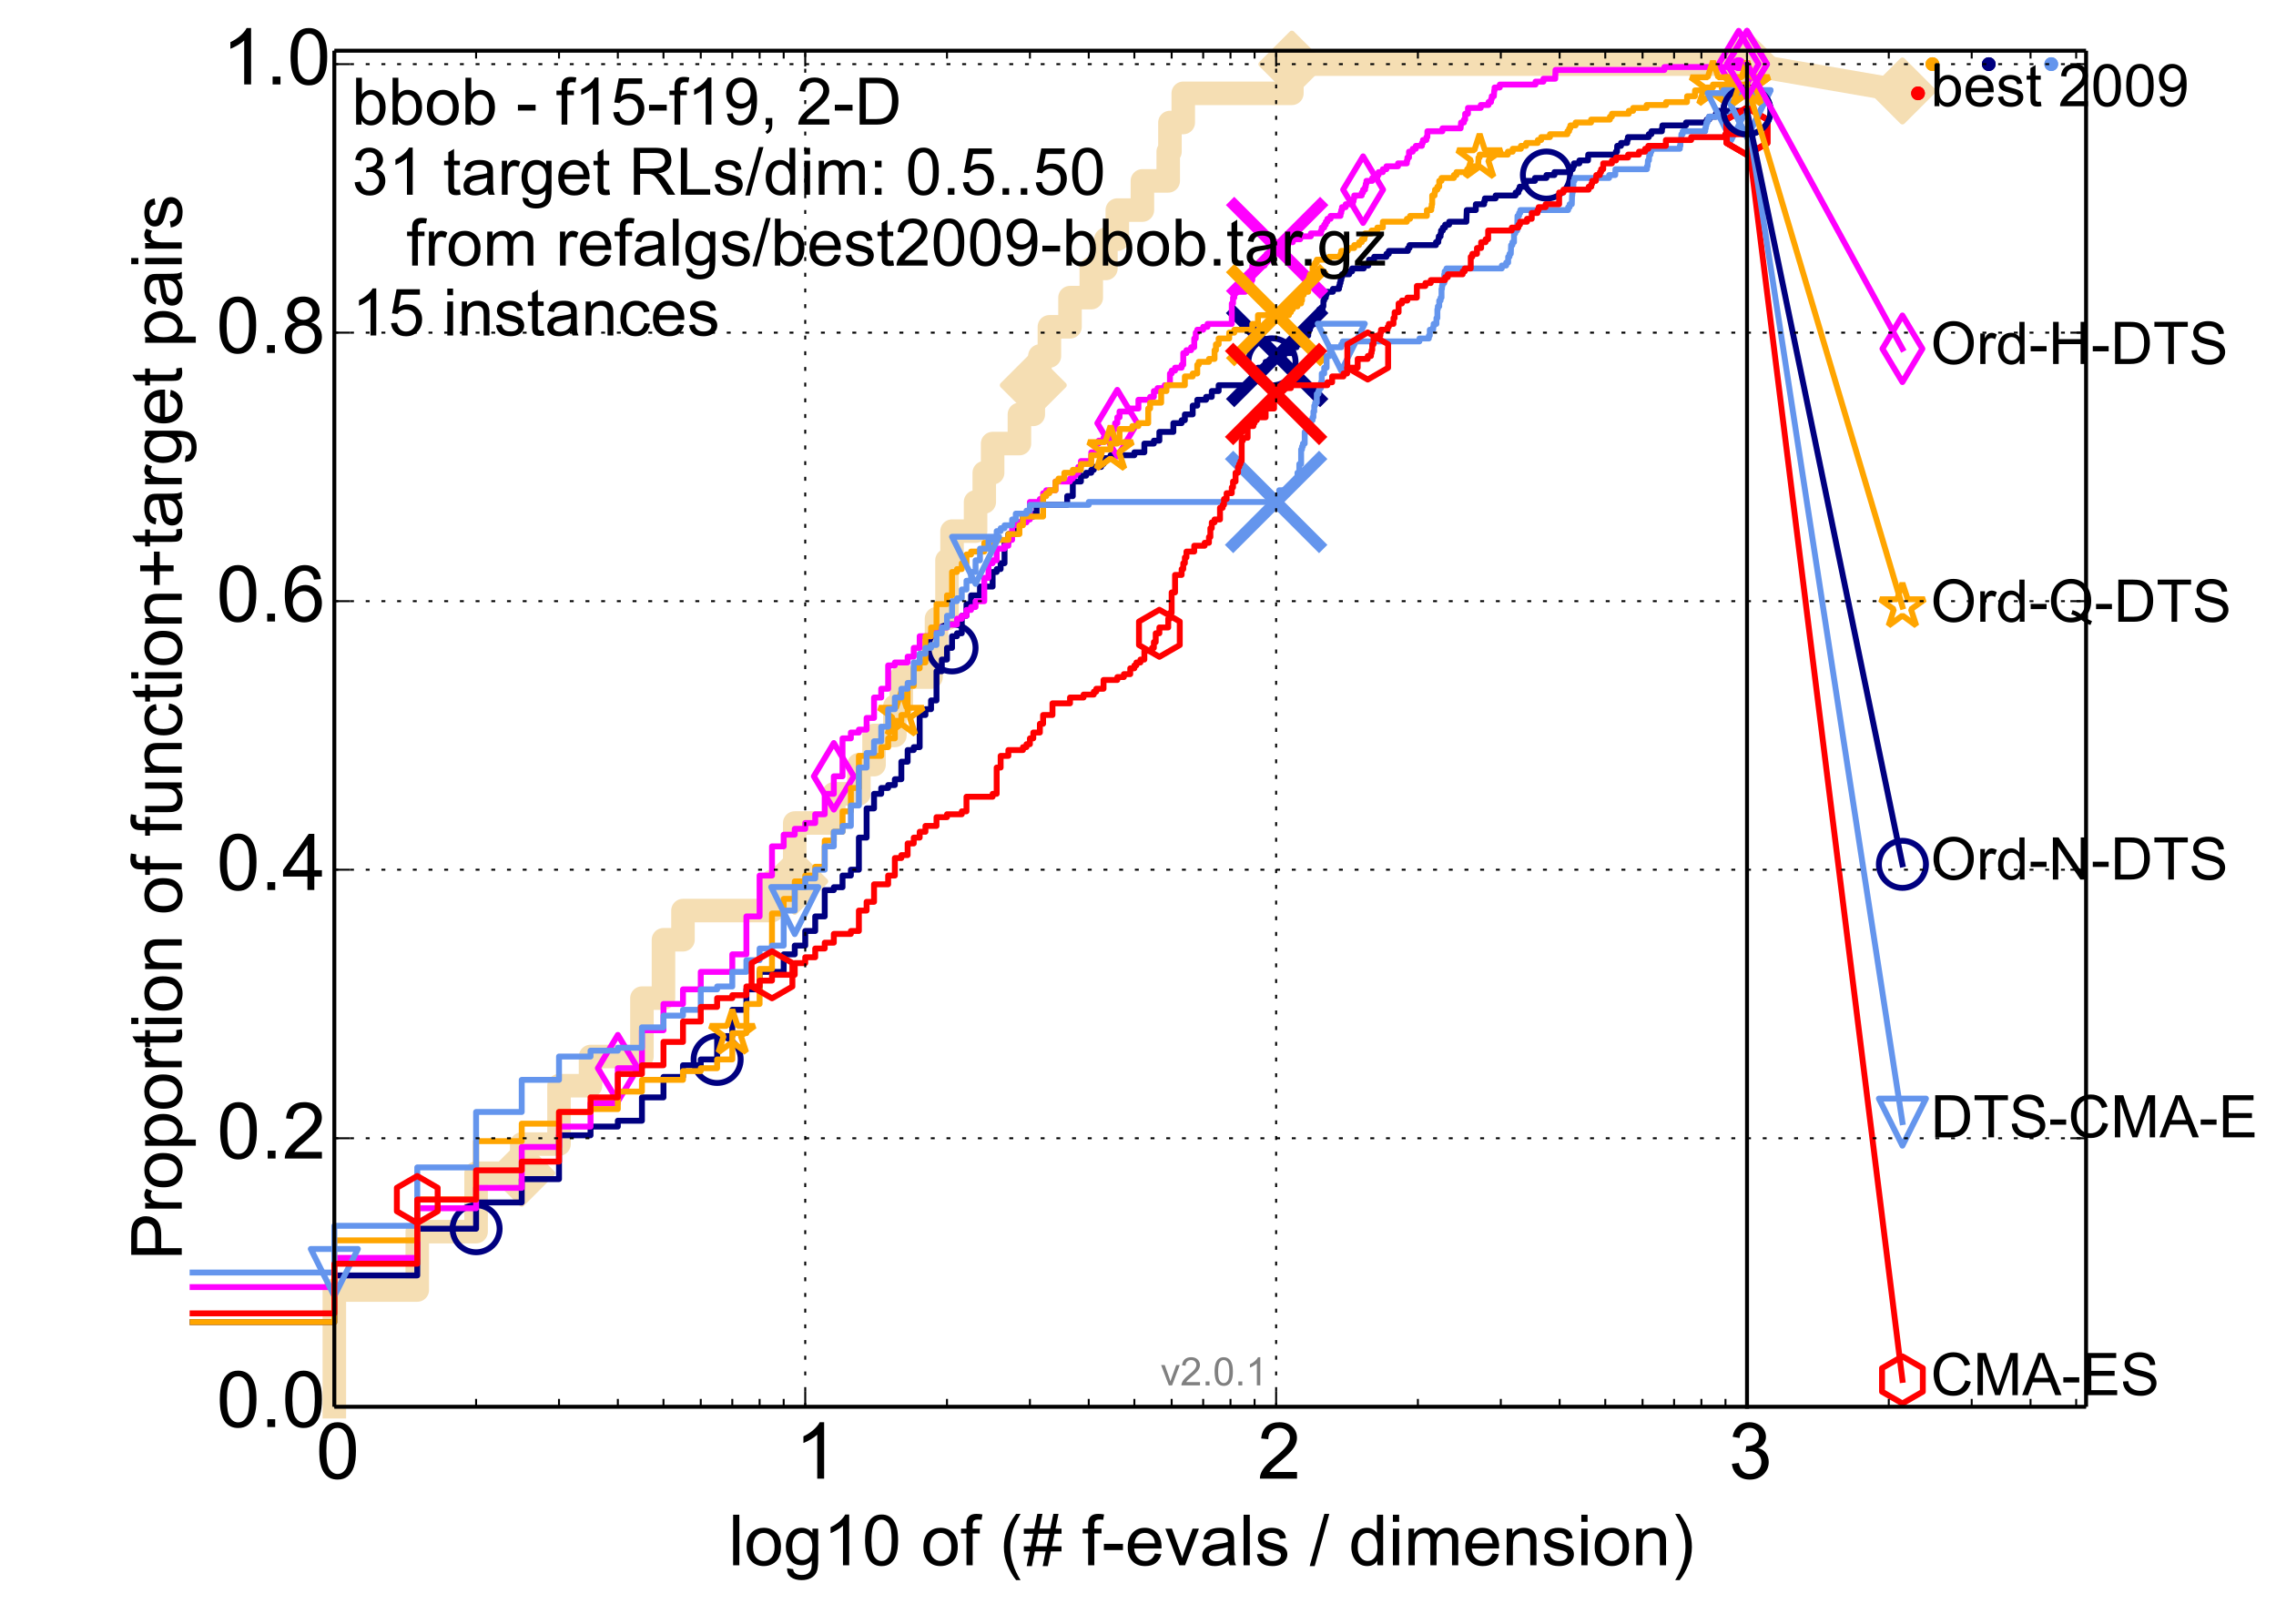 <?xml version="1.0" encoding="utf-8" standalone="no"?>
<!DOCTYPE svg PUBLIC "-//W3C//DTD SVG 1.1//EN"
  "http://www.w3.org/Graphics/SVG/1.1/DTD/svg11.dtd">
<!-- Created with matplotlib (http://matplotlib.org/) -->
<svg height="414pt" version="1.1" viewBox="0 0 580 414" width="580pt" xmlns="http://www.w3.org/2000/svg" xmlns:xlink="http://www.w3.org/1999/xlink">
 <defs>
  <style type="text/css">
*{stroke-linecap:butt;stroke-linejoin:round;}
  </style>
 </defs>
 <g id="figure_1">
  <g id="patch_1">
   <path d="
M0 414.924
L580.563 414.924
L580.563 0
L0 0
z
" style="fill:#ffffff;"/>
  </g>
  <g id="axes_1">
   <g id="patch_2">
    <path d="
M85.2 358.524
L531.6 358.524
L531.6 12.924
L85.2 12.924
z
" style="fill:#ffffff;"/>
   </g>
   <g id="line2d_1">
    <path d="
M85.2 358.524
L85.2 328.769
L106.331 328.769
L106.331 313.892
L121.324 313.892
L121.324 299.014
L132.953 299.014
L132.953 291.576
L142.455 291.576
L142.455 276.698
L150.488 276.698
L150.488 269.26
L163.586 269.26
L163.586 254.382
L169.076 254.382
L169.076 239.505
L174.044 239.505
L174.044 232.066
L196.73 232.066
L196.73 224.628
L202.527 224.628
L202.527 209.75
L212.484 209.75
L212.484 202.312
L218.873 202.312
L218.873 194.873
L222.735 194.873
L222.735 187.434
L228.04 187.434
L228.04 179.996
L229.694 179.996
L229.694 172.557
L237.261 172.557
L237.261 165.118
L238.65 165.118
L238.65 157.68
L241.324 157.68
L241.324 142.802
L242.61 142.802
L242.61 135.364
L248.607 135.364
L248.607 127.925
L250.825 127.925
L250.825 120.487
L252.953 120.487
L252.953 113.048
L259.781 113.048
L259.781 105.609
L263.316 105.609
L263.316 98.171
L264.997 98.171
L264.997 90.732
L267.422 90.732
L267.422 83.293
L272.675 83.293
L272.675 75.855
L278.095 75.855
L278.095 68.416
L281.819 68.416
L281.819 60.977
L284.731 60.977
L284.731 53.539
L291.12 53.539
L291.12 46.1
L297.702 46.1
L297.702 38.661
L298.142 38.661
L298.142 31.223
L301.533 31.223
L301.533 23.784
L329.211 23.784
L329.211 16.345
L445.2 16.345" style="fill:none;stroke:#f5deb3;stroke-linecap:square;stroke-width:6;"/>
   </g>
   <g id="line2d_2"/>
   <g id="line2d_3">
    <path d="
M445.2 16.345
L484.8 23.189" style="fill:none;stroke:#f5deb3;stroke-linecap:square;stroke-width:6;"/>
    <defs>
     <path d="
M-6.10623e-16 7.778
L7.778 0
L1.16573e-15 -7.778
L-7.778 -1.77636e-15
z
" id="m2c936259e7" style="stroke:#f5deb3;stroke-linejoin:miter;stroke-width:1.5;"/>
    </defs>
    <g>
     <use style="fill:#f5deb3;stroke:#f5deb3;stroke-linejoin:miter;stroke-width:1.5;" x="445.2" xlink:href="#m2c936259e7" y="16.345"/>
     <use style="fill:#f5deb3;stroke:#f5deb3;stroke-linejoin:miter;stroke-width:1.5;" x="484.8" xlink:href="#m2c936259e7" y="23.189"/>
    </g>
   </g>
   <g id="line2d_4">
    <defs>
     <path d="
M0 1.5
C0.398 1.5 0.779 1.342 1.061 1.061
C1.342 0.779 1.5 0.398 1.5 0
C1.5 -0.398 1.342 -0.779 1.061 -1.061
C0.779 -1.342 0.398 -1.5 0 -1.5
C-0.398 -1.5 -0.779 -1.342 -1.061 -1.061
C-1.342 -0.779 -1.5 -0.398 -1.5 0
C-1.5 0.398 -1.342 0.779 -1.061 1.061
C-0.779 1.342 -0.398 1.5 0 1.5
z
" id="m68ae1779e3" style="stroke:#f5deb3;stroke-width:0.5;"/>
    </defs>
    <g>
     <use style="fill:#f5deb3;stroke:#f5deb3;stroke-width:0.5;" x="329.211" xlink:href="#m68ae1779e3" y="16.345"/>
     <use style="fill:#f5deb3;stroke:#f5deb3;stroke-width:0.5;" x="329.211" xlink:href="#m68ae1779e3" y="16.345"/>
    </g>
   </g>
   <g id="line2d_5">
    <g>
     <use style="fill:#f5deb3;stroke:#f5deb3;stroke-linejoin:miter;stroke-width:1.5;" x="132.953" xlink:href="#m2c936259e7" y="299.014"/>
     <use style="fill:#f5deb3;stroke:#f5deb3;stroke-linejoin:miter;stroke-width:1.5;" x="202.527" xlink:href="#m2c936259e7" y="224.628"/>
     <use style="fill:#f5deb3;stroke:#f5deb3;stroke-linejoin:miter;stroke-width:1.5;" x="263.316" xlink:href="#m2c936259e7" y="98.171"/>
     <use style="fill:#f5deb3;stroke:#f5deb3;stroke-linejoin:miter;stroke-width:1.5;" x="329.211" xlink:href="#m2c936259e7" y="16.345"/>
     <use style="fill:#f5deb3;stroke:#f5deb3;stroke-linejoin:miter;stroke-width:1.5;" x="445.2" xlink:href="#m2c936259e7" y="16.345"/>
    </g>
   </g>
   <g id="line2d_6">
    <defs>
     <path d="
M0 1.5
C0.398 1.5 0.779 1.342 1.061 1.061
C1.342 0.779 1.5 0.398 1.5 0
C1.5 -0.398 1.342 -0.779 1.061 -1.061
C0.779 -1.342 0.398 -1.5 0 -1.5
C-0.398 -1.5 -0.779 -1.342 -1.061 -1.061
C-1.342 -0.779 -1.5 -0.398 -1.5 0
C-1.5 0.398 -1.342 0.779 -1.061 1.061
C-0.779 1.342 -0.398 1.5 0 1.5
z
" id="ma8fc8663ec" style="stroke:#000080;stroke-width:0.5;"/>
    </defs>
    <g>
     <use style="fill:#000080;stroke:#000080;stroke-width:0.5;" x="506.802" xlink:href="#ma8fc8663ec" y="16.345"/>
     <use style="fill:#000080;stroke:#000080;stroke-width:0.5;" x="506.802" xlink:href="#ma8fc8663ec" y="16.345"/>
    </g>
   </g>
   <g id="line2d_7">
    <path d="
M49.076 336.951
L85.2 336.951
L85.2 325.05
L106.331 325.05
L106.331 313.148
L121.324 313.148
L121.324 306.453
L132.953 306.453
L132.953 300.502
L142.455 300.502
L142.455 289.344
L150.488 289.344
L150.488 287.112
L157.447 287.112
L157.447 285.625
L163.586 285.625
L163.586 279.674
L169.076 279.674
L169.076 274.467
L174.044 274.467
L174.044 271.491
L178.578 271.491
L178.578 270.004
L182.75 270.004
L182.75 264.053
L186.612 264.053
L186.612 257.358
L190.207 257.358
L190.207 252.151
L193.571 252.151
L193.571 247.688
L199.709 247.688
L199.709 243.224
L202.527 243.224
L202.527 240.993
L205.2 240.993
L205.2 237.273
L207.743 237.273
L207.743 233.554
L210.167 233.554
L210.167 226.859
L212.484 226.859
L212.484 226.115
L214.702 226.115
L214.702 223.14
L216.829 223.14
L216.829 221.652
L218.873 221.652
L218.873 213.47
L220.84 213.47
L220.84 206.031
L222.735 206.031
L222.735 202.312
L224.564 202.312
L224.564 200.824
L226.331 200.824
L226.331 200.08
L228.04 200.08
L228.04 198.592
L229.694 198.592
L229.694 194.129
L231.298 194.129
L231.298 191.154
L232.854 191.154
L232.854 190.41
L234.365 190.41
L234.365 182.227
L235.833 182.227
L235.833 180.74
L237.261 180.74
L237.261 178.508
L238.65 178.508
L238.65 171.069
L240.004 171.069
L240.004 168.094
L241.324 168.094
L241.324 165.118
L242.61 165.118
L242.61 162.143
L243.866 162.143
L243.866 161.399
L245.093 161.399
L245.093 156.936
L246.291 156.936
L246.291 153.96
L247.462 153.96
L247.462 151.729
L249.728 151.729
L249.728 149.497
L252.953 149.497
L252.953 145.778
L253.985 145.778
L253.985 145.034
L254.997 145.034
L254.997 143.546
L255.99 143.546
L255.99 138.339
L256.964 138.339
L256.964 136.108
L258.859 136.108
L258.859 133.876
L259.781 133.876
L259.781 133.132
L260.688 133.132
L260.688 131.644
L263.316 131.644
L263.316 130.901
L264.163 130.901
L264.163 128.669
L271.956 128.669
L271.956 126.437
L273.384 126.437
L273.384 122.718
L275.455 122.718
L275.455 121.23
L276.792 121.23
L276.792 120.487
L278.095 120.487
L278.095 119.743
L278.734 119.743
L278.734 118.999
L280.607 118.999
L280.607 118.255
L281.216 118.255
L281.216 116.767
L283.003 116.767
L283.003 116.023
L289.076 116.023
L289.076 115.279
L291.619 115.279
L291.619 113.048
L294.044 113.048
L294.044 112.304
L295.446 112.304
L295.446 110.072
L299.011 110.072
L299.011 107.841
L301.121 107.841
L301.121 107.097
L301.942 107.097
L301.942 105.609
L303.939 105.609
L303.939 103.378
L305.101 103.378
L305.101 101.89
L307.351 101.89
L307.351 101.146
L308.799 101.146
L308.799 99.658
L310.554 99.658
L310.554 98.171
L318.538 98.171
L318.538 97.427
L319.709 97.427
L319.709 95.195
L319.998 95.195
L319.998 94.451
L320.571 94.451
L320.571 93.707
L322.527 93.707
L322.527 92.22
L324.147 92.22
L324.147 90.732
L327.244 90.732
L327.244 89.988
L329.452 89.988
L329.452 88.5
L330.403 88.5
L330.403 87.756
L331.8 87.756
L331.8 85.525
L333.382 85.525
L333.382 84.037
L333.826 84.037
L333.826 83.293
L334.046 83.293
L334.046 82.549
L335.776 82.549
L335.776 81.062
L335.989 81.062
L335.989 80.318
L336.2 80.318
L336.2 78.83
L337.037 78.83
L337.037 78.086
L337.244 78.086
L337.244 76.598
L337.451 76.598
L337.451 75.855
L337.861 75.855
L337.861 75.111
L338.065 75.111
L338.065 74.367
L339.669 74.367
L339.669 73.623
L341.225 73.623
L341.225 72.879
L341.416 72.879
L341.416 72.135
L341.606 72.135
L341.606 71.391
L341.796 71.391
L341.796 70.647
L341.985 70.647
L341.985 69.904
L343.84 69.904
L343.84 69.16
L344.564 69.16
L344.564 68.416
L347.533 68.416
L347.533 67.672
L348.708 67.672
L348.708 66.928
L348.874 66.928
L348.874 66.184
L350.181 66.184
L350.181 65.44
L353.312 65.44
L353.312 64.697
L353.916 64.697
L353.916 63.953
L358.787 63.953
L358.787 63.209
L359.196 63.209
L359.196 62.465
L365.934 62.465
L365.934 61.721
L366.527 61.721
L366.527 60.977
L366.645 60.977
L366.645 60.233
L367.113 60.233
L367.113 59.489
L367.23 59.489
L367.23 58.746
L367.693 58.746
L367.693 58.002
L368.266 58.002
L368.266 57.258
L369.283 57.258
L369.283 56.514
L373.677 56.514
L373.78 53.539
L376.088 53.539
L376.088 52.051
L378.203 52.051
L378.203 51.307
L378.392 51.307
L378.392 50.563
L381.135 50.563
L381.135 49.819
L386.224 49.819
L386.224 49.075
L386.946 49.075
L386.946 48.331
L387.264 48.331
L387.264 47.588
L388.824 47.588
L388.824 46.1
L391.154 46.1
L391.154 45.356
L394.084 45.356
L394.084 44.612
L396.128 44.612
L396.128 43.868
L400.176 43.868
L400.176 43.124
L400.79 43.124
L400.79 42.381
L401.095 42.381
L401.095 41.637
L402.474 41.637
L402.474 40.893
L404.674 40.893
L404.731 39.405
L411.768 39.405
L411.768 38.661
L412.064 38.661
L412.113 37.174
L413.087 37.174
L413.087 36.43
L414.656 36.43
L414.656 35.686
L414.843 35.686
L414.843 34.942
L420.161 34.942
L420.161 34.198
L420.831 34.198
L420.831 33.454
L423.506 33.454
L423.506 32.71
L423.624 32.71
L423.624 31.966
L429.648 31.966
L429.648 31.223
L434.921 31.223
L434.921 30.479
L435.583 30.479
L435.583 29.735
L437.249 29.735
L437.249 28.991
L437.461 28.991
L437.461 28.247
L445.2 28.247
L445.2 28.247" style="fill:none;stroke:#000080;stroke-linecap:square;stroke-width:1.5;"/>
   </g>
   <g id="line2d_8">
    <defs>
     <path d="
M0 6
C1.591 6 3.117 5.368 4.243 4.243
C5.368 3.117 6 1.591 6 0
C6 -1.591 5.368 -3.117 4.243 -4.243
C3.117 -5.368 1.591 -6 0 -6
C-1.591 -6 -3.117 -5.368 -4.243 -4.243
C-5.368 -3.117 -6 -1.591 -6 0
C-6 1.591 -5.368 3.117 -4.243 4.243
C-3.117 5.368 -1.591 6 0 6
z
" id="mae466deef1" style="stroke:#000080;stroke-width:1.5;"/>
    </defs>
    <g>
     <use style="fill:none;stroke:#000080;stroke-width:1.5;" x="121.324" xlink:href="#mae466deef1" y="313.148"/>
     <use style="fill:none;stroke:#000080;stroke-width:1.5;" x="182.75" xlink:href="#mae466deef1" y="270.004"/>
     <use style="fill:none;stroke:#000080;stroke-width:1.5;" x="242.61" xlink:href="#mae466deef1" y="165.118"/>
     <use style="fill:none;stroke:#000080;stroke-width:1.5;" x="324.147" xlink:href="#mae466deef1" y="92.22"/>
     <use style="fill:none;stroke:#000080;stroke-width:1.5;" x="394.084" xlink:href="#mae466deef1" y="44.612"/>
     <use style="fill:none;stroke:#000080;stroke-width:1.5;" x="445.2" xlink:href="#mae466deef1" y="28.247"/>
    </g>
   </g>
   <g id="line2d_9"/>
   <g id="line2d_10">
    <path clip-path="url(#p0cd469f449)" d="
M325.46 90.732" style="fill:none;stroke:#000080;stroke-linecap:square;"/>
    <defs>
     <path d="
M-12 12
L12 -12
M-12 -12
L12 12" id="me286a5a777" style="stroke:#000080;stroke-width:3;"/>
    </defs>
    <g clip-path="url(#p0cd469f449)">
     <use style="fill:#000080;stroke:#000080;stroke-width:3;" x="325.46" xlink:href="#me286a5a777" y="90.732"/>
    </g>
   </g>
   <g id="line2d_11">
    <defs>
     <path d="
M0 1.5
C0.398 1.5 0.779 1.342 1.061 1.061
C1.342 0.779 1.5 0.398 1.5 0
C1.5 -0.398 1.342 -0.779 1.061 -1.061
C0.779 -1.342 0.398 -1.5 0 -1.5
C-0.398 -1.5 -0.779 -1.342 -1.061 -1.061
C-1.342 -0.779 -1.5 -0.398 -1.5 0
C-1.5 0.398 -1.342 0.779 -1.061 1.061
C-0.779 1.342 -0.398 1.5 0 1.5
z
" id="m62d5190e8e" style="stroke:#ff00ff;stroke-width:0.5;"/>
    </defs>
    <g>
     <use style="fill:#ff00ff;stroke:#ff00ff;stroke-width:0.5;" x="443.073" xlink:href="#m62d5190e8e" y="16.345"/>
     <use style="fill:#ff00ff;stroke:#ff00ff;stroke-width:0.5;" x="443.073" xlink:href="#m62d5190e8e" y="16.345"/>
    </g>
   </g>
   <g id="line2d_12">
    <path d="
M49.076 328.025
L85.2 328.025
L85.2 320.586
L106.331 320.586
L106.331 307.941
L121.324 307.941
L121.324 302.734
L132.953 302.734
L132.953 292.319
L142.455 292.319
L142.455 287.112
L150.488 287.112
L150.488 281.161
L157.447 281.161
L157.447 272.235
L163.586 272.235
L163.586 262.565
L169.076 262.565
L169.076 255.87
L174.044 255.87
L174.044 252.151
L178.578 252.151
L178.578 247.688
L186.612 247.688
L186.612 243.224
L190.207 243.224
L190.207 233.554
L193.571 233.554
L193.571 223.14
L196.73 223.14
L196.73 215.701
L199.709 215.701
L199.709 212.726
L202.527 212.726
L202.527 211.238
L205.2 211.238
L205.2 209.75
L207.743 209.75
L207.743 207.519
L210.167 207.519
L210.167 202.312
L212.484 202.312
L212.484 197.849
L214.702 197.849
L214.702 188.178
L216.829 188.178
L216.829 186.691
L218.873 186.691
L218.873 185.947
L220.84 185.947
L220.84 182.971
L222.735 182.971
L222.735 177.764
L224.564 177.764
L224.564 175.533
L226.331 175.533
L226.331 169.582
L228.04 169.582
L228.04 168.838
L231.298 168.838
L231.298 167.35
L232.854 167.35
L232.854 165.118
L234.365 165.118
L234.365 162.143
L237.261 162.143
L237.261 161.399
L238.65 161.399
L238.65 159.911
L241.324 159.911
L241.324 159.168
L243.866 159.168
L243.866 157.68
L245.093 157.68
L245.093 156.936
L246.291 156.936
L246.291 155.448
L247.462 155.448
L247.462 154.704
L248.607 154.704
L248.607 153.217
L250.825 153.217
L250.825 147.266
L251.9 147.266
L251.9 143.546
L252.953 143.546
L252.953 142.802
L253.985 142.802
L253.985 139.827
L255.99 139.827
L255.99 139.083
L256.964 139.083
L256.964 137.595
L257.92 137.595
L257.92 133.876
L258.859 133.876
L258.859 133.132
L261.579 133.132
L261.579 132.388
L262.455 132.388
L262.455 127.925
L264.997 127.925
L264.997 127.181
L265.818 127.181
L265.818 125.694
L266.626 125.694
L266.626 124.95
L268.977 124.95
L268.977 122.718
L272.675 122.718
L272.675 121.974
L273.384 121.974
L273.384 121.23
L274.084 121.23
L274.084 120.487
L274.774 120.487
L274.774 118.999
L275.455 118.999
L275.455 117.511
L278.095 117.511
L278.095 115.279
L279.366 115.279
L279.366 113.048
L279.99 113.048
L279.99 112.304
L281.216 112.304
L281.216 111.56
L283.586 111.56
L283.586 109.329
L284.161 109.329
L284.161 107.841
L284.731 107.841
L284.731 106.353
L285.294 106.353
L285.294 104.865
L288.024 104.865
L288.024 104.121
L290.108 104.121
L290.108 101.89
L293.087 101.89
L293.087 101.146
L294.044 101.146
L294.044 99.658
L294.983 99.658
L294.983 98.914
L296.811 98.914
L296.811 98.171
L298.142 98.171
L298.142 95.195
L298.578 95.195
L298.578 94.451
L299.44 94.451
L299.44 93.707
L301.121 93.707
L301.121 92.963
L301.533 92.963
L301.533 89.988
L302.347 89.988
L302.347 89.244
L303.545 89.244
L303.545 88.5
L304.329 88.5
L304.329 86.269
L304.716 86.269
L304.716 84.781
L305.101 84.781
L305.101 84.037
L306.612 84.037
L306.612 83.293
L307.717 83.293
L307.717 82.549
L313.896 82.549
L313.896 77.342
L314.218 77.342
L314.218 75.855
L314.539 75.855
L314.539 74.367
L317.34 74.367
L317.34 72.879
L318.833 72.879
L318.833 71.391
L319.127 71.391
L319.127 67.672
L322.252 67.672
L322.252 65.44
L322.8 65.44
L322.8 64.697
L323.881 64.697
L323.881 63.209
L326.993 63.209
L326.993 62.465
L327.494 62.465
L327.494 61.721
L329.452 61.721
L329.452 60.977
L331.338 60.977
L331.338 60.233
L334.046 60.233
L334.046 59.489
L336.62 59.489
L336.62 58.746
L336.829 58.746
L336.829 58.002
L337.451 58.002
L337.451 57.258
L337.861 57.258
L337.861 56.514
L338.268 56.514
L338.268 55.77
L339.073 55.77
L339.073 55.026
L341.606 55.026
L341.606 54.282
L341.796 54.282
L341.796 53.539
L341.985 53.539
L341.985 52.795
L342.921 52.795
L342.921 52.051
L344.744 52.051
L344.744 51.307
L344.922 51.307
L344.922 50.563
L345.101 50.563
L345.101 49.819
L347.021 49.819
L347.021 49.075
L347.363 49.075
L347.363 48.331
L347.871 48.331
L347.871 47.588
L348.04 47.588
L348.04 46.844
L348.208 46.844
L348.208 46.1
L349.694 46.1
L349.694 45.356
L350.981 45.356
L350.981 44.612
L351.298 44.612
L351.298 43.868
L352.392 43.868
L352.392 43.124
L353.312 43.124
L353.312 42.381
L356.265 42.381
L356.265 41.637
L358.513 41.637
L358.513 40.893
L358.65 40.893
L358.65 40.149
L359.06 40.149
L359.06 38.661
L360.004 38.661
L360.004 37.917
L360.8 37.917
L360.8 37.174
L362.356 37.174
L362.356 36.43
L362.61 36.43
L362.61 35.686
L363.493 35.686
L363.493 34.942
L363.742 34.942
L363.742 33.454
L367.578 33.454
L367.578 32.71
L372.218 32.71
L372.324 31.223
L373.057 31.223
L373.057 30.479
L373.368 30.479
L373.368 28.991
L374.087 28.991
L374.087 27.503
L377.348 27.503
L377.348 26.759
L379.322 26.759
L379.322 26.016
L379.964 26.016
L379.964 25.272
L380.146 25.272
L380.146 24.528
L380.688 24.528
L380.778 23.04
L380.867 23.04
L380.867 22.296
L382.193 22.296
L382.193 21.552
L391.301 21.552
L391.301 20.808
L393.314 20.808
L393.314 20.065
L396.328 20.065
L396.394 17.833
L424.134 17.833
L424.134 17.089
L443.073 17.089
L443.073 16.345
L445.2 16.345
L445.2 16.345" style="fill:none;stroke:#ff00ff;stroke-linecap:square;stroke-width:1.5;"/>
   </g>
   <g id="line2d_13">
    <defs>
     <path d="
M-3.9968e-16 8.485
L5.091 0
L4.88498e-16 -8.485
L-5.091 -1.77636e-15
z
" id="mf6640c921f" style="stroke:#ff00ff;stroke-linejoin:miter;stroke-width:1.5;"/>
    </defs>
    <g>
     <use style="fill:none;stroke:#ff00ff;stroke-linejoin:miter;stroke-width:1.5;" x="157.447" xlink:href="#mf6640c921f" y="272.235"/>
     <use style="fill:none;stroke:#ff00ff;stroke-linejoin:miter;stroke-width:1.5;" x="212.484" xlink:href="#mf6640c921f" y="197.849"/>
     <use style="fill:none;stroke:#ff00ff;stroke-linejoin:miter;stroke-width:1.5;" x="284.731" xlink:href="#mf6640c921f" y="107.841"/>
     <use style="fill:none;stroke:#ff00ff;stroke-linejoin:miter;stroke-width:1.5;" x="347.363" xlink:href="#mf6640c921f" y="48.332"/>
     <use style="fill:none;stroke:#ff00ff;stroke-linejoin:miter;stroke-width:1.5;" x="443.073" xlink:href="#mf6640c921f" y="16.345"/>
     <use style="fill:none;stroke:#ff00ff;stroke-linejoin:miter;stroke-width:1.5;" x="445.2" xlink:href="#mf6640c921f" y="16.345"/>
    </g>
   </g>
   <g id="line2d_14"/>
   <g id="line2d_15">
    <path clip-path="url(#p0cd469f449)" d="
M325.46 63.209" style="fill:none;stroke:#ff00ff;stroke-linecap:square;"/>
    <defs>
     <path d="
M-12 12
L12 -12
M-12 -12
L12 12" id="m86aa83dd4c" style="stroke:#ff00ff;stroke-width:3;"/>
    </defs>
    <g clip-path="url(#p0cd469f449)">
     <use style="fill:#ff00ff;stroke:#ff00ff;stroke-width:3;" x="325.46" xlink:href="#m86aa83dd4c" y="63.209"/>
    </g>
   </g>
   <g id="line2d_16">
    <defs>
     <path d="
M0 1.5
C0.398 1.5 0.779 1.342 1.061 1.061
C1.342 0.779 1.5 0.398 1.5 0
C1.5 -0.398 1.342 -0.779 1.061 -1.061
C0.779 -1.342 0.398 -1.5 0 -1.5
C-0.398 -1.5 -0.779 -1.342 -1.061 -1.061
C-1.342 -0.779 -1.5 -0.398 -1.5 0
C-1.5 0.398 -1.342 0.779 -1.061 1.061
C-0.779 1.342 -0.398 1.5 0 1.5
z
" id="m3747452efa" style="stroke:#ffa500;stroke-width:0.5;"/>
    </defs>
    <g>
     <use style="fill:#ffa500;stroke:#ffa500;stroke-width:0.5;" x="492.45" xlink:href="#m3747452efa" y="16.345"/>
     <use style="fill:#ffa500;stroke:#ffa500;stroke-width:0.5;" x="492.45" xlink:href="#m3747452efa" y="16.345"/>
    </g>
   </g>
   <g id="line2d_17">
    <path d="
M49.076 336.951
L85.2 336.951
L85.2 316.123
L106.331 316.123
L106.331 305.709
L121.324 305.709
L121.324 290.832
L132.953 290.832
L132.953 286.369
L142.455 286.369
L142.455 283.393
L150.488 283.393
L150.488 282.649
L157.447 282.649
L157.447 278.186
L163.586 278.186
L163.586 275.211
L174.044 275.211
L174.044 272.979
L178.578 272.979
L178.578 272.235
L182.75 272.235
L182.75 270.004
L186.612 270.004
L186.612 263.309
L190.207 263.309
L190.207 255.87
L193.571 255.87
L193.571 246.944
L196.73 246.944
L196.73 232.81
L199.709 232.81
L199.709 229.091
L202.527 229.091
L202.527 224.628
L205.2 224.628
L205.2 223.14
L207.743 223.14
L207.743 220.908
L210.167 220.908
L210.167 214.214
L212.484 214.214
L212.484 211.982
L214.702 211.982
L214.702 206.775
L216.829 206.775
L216.829 200.824
L218.873 200.824
L218.873 192.641
L224.564 192.641
L224.564 190.41
L226.331 190.41
L226.331 188.178
L228.04 188.178
L228.04 183.715
L229.694 183.715
L229.694 182.227
L231.298 182.227
L231.298 174.789
L232.854 174.789
L232.854 170.326
L234.365 170.326
L234.365 168.838
L235.833 168.838
L235.833 162.143
L237.261 162.143
L237.261 159.911
L238.65 159.911
L238.65 153.96
L241.324 153.96
L241.324 151.729
L242.61 151.729
L242.61 145.778
L243.866 145.778
L243.866 145.034
L245.093 145.034
L245.093 143.546
L246.291 143.546
L246.291 141.315
L247.462 141.315
L247.462 140.571
L250.825 140.571
L250.825 138.339
L252.953 138.339
L252.953 137.595
L256.964 137.595
L256.964 136.108
L259.781 136.108
L259.781 133.876
L260.688 133.876
L260.688 131.644
L265.818 131.644
L265.818 126.437
L266.626 126.437
L266.626 125.694
L267.422 125.694
L267.422 124.95
L268.977 124.95
L268.977 122.718
L269.738 122.718
L269.738 121.974
L271.227 121.974
L271.227 120.487
L273.384 120.487
L273.384 119.743
L275.455 119.743
L275.455 118.255
L278.095 118.255
L278.095 116.023
L280.607 116.023
L280.607 114.536
L283.003 114.536
L283.003 113.048
L284.731 113.048
L284.731 111.56
L285.294 111.56
L285.294 109.329
L288.553 109.329
L288.553 108.585
L290.108 108.585
L290.108 107.841
L292.602 107.841
L292.602 104.121
L293.087 104.121
L293.087 102.634
L295.905 102.634
L295.905 99.658
L297.259 99.658
L297.259 98.171
L301.942 98.171
L301.942 95.939
L303.939 95.939
L303.939 95.195
L305.101 95.195
L305.101 92.963
L305.483 92.963
L305.483 92.22
L308.08 92.22
L308.08 91.476
L309.508 91.476
L309.508 89.244
L309.859 89.244
L309.859 87.756
L310.554 87.756
L310.554 86.269
L313.244 86.269
L313.244 84.781
L314.539 84.781
L314.539 84.037
L319.127 84.037
L319.127 82.549
L320.571 82.549
L320.571 80.318
L328.482 80.318
L328.482 79.574
L328.969 79.574
L328.969 78.83
L329.452 78.83
L329.452 78.086
L330.639 78.086
L330.639 77.342
L331.569 77.342
L331.569 76.598
L331.8 76.598
L331.8 75.111
L332.257 75.111
L332.257 74.367
L333.382 74.367
L333.382 72.879
L333.605 72.879
L333.605 70.647
L333.826 70.647
L333.826 69.904
L334.484 69.904
L334.484 67.672
L335.134 67.672
L335.134 66.928
L335.563 66.928
L335.563 66.184
L338.672 66.184
L338.672 65.44
L341.606 65.44
L341.606 64.697
L341.796 64.697
L341.796 63.953
L343.475 63.953
L343.475 63.209
L345.101 63.209
L345.101 62.465
L346.331 62.465
L346.331 61.721
L347.021 61.721
L347.021 60.977
L347.702 60.977
L347.702 60.233
L347.871 60.233
L347.871 59.489
L349.531 59.489
L349.531 58.746
L350.981 58.746
L350.981 58.002
L352.392 58.002
L352.392 56.514
L358.513 56.514
L358.513 55.77
L359.332 55.77
L359.332 55.026
L363.618 55.026
L363.618 53.539
L364.728 53.539
L364.728 52.795
L364.85 52.795
L364.85 52.051
L364.971 52.051
L364.971 49.819
L365.575 49.819
L365.575 49.075
L365.695 49.075
L365.695 48.331
L366.291 48.331
L366.291 47.588
L366.762 47.588
L366.762 46.1
L367.346 46.1
L367.346 45.356
L370.499 45.356
L370.499 44.612
L371.15 44.612
L371.15 43.868
L373.883 43.868
L373.883 43.124
L375.097 43.124
L375.097 42.381
L376.673 42.381
L376.77 40.149
L377.06 40.149
L377.06 39.405
L384.247 39.405
L384.247 38.661
L385.491 38.661
L385.491 37.917
L387.579 37.917
L387.579 37.174
L388.901 37.174
L388.901 36.43
L391.884 36.43
L391.884 35.686
L392.746 35.686
L392.746 34.942
L394.979 34.942
L394.979 34.198
L399.429 34.198
L399.429 33.454
L399.866 33.454
L399.866 32.71
L400.176 32.71
L400.176 31.966
L401.518 31.966
L401.518 31.223
L405.462 31.223
L405.462 30.479
L410.261 30.479
L410.261 29.735
L410.768 29.735
L410.768 28.991
L415.076 28.991
L415.076 28.247
L416.179 28.247
L416.179 27.503
L419.61 27.503
L419.61 26.759
L424.562 26.759
L424.562 26.016
L429.894 26.016
L429.929 24.528
L431.916 24.528
L431.95 23.04
L434.889 23.04
L434.889 22.296
L436.515 22.296
L436.515 21.552
L445.2 21.552
L445.2 21.552" style="fill:none;stroke:#ffa500;stroke-linecap:square;stroke-width:1.5;"/>
   </g>
   <g id="line2d_18">
    <defs>
     <path d="
M3.67394e-16 -6
L-1.347 -1.854
L-5.706 -1.854
L-2.18 0.708
L-3.527 4.854
L-4.20996e-16 2.292
L3.527 4.854
L2.18 0.708
L5.706 -1.854
L1.347 -1.854
z
" id="m73d367cfb6" style="stroke:#ffa500;stroke-linejoin:bevel;stroke-width:1.5;"/>
    </defs>
    <g>
     <use style="fill:none;stroke:#ffa500;stroke-linejoin:bevel;stroke-width:1.5;" x="186.612" xlink:href="#m73d367cfb6" y="263.309"/>
     <use style="fill:none;stroke:#ffa500;stroke-linejoin:bevel;stroke-width:1.5;" x="229.694" xlink:href="#m73d367cfb6" y="182.227"/>
     <use style="fill:none;stroke:#ffa500;stroke-linejoin:bevel;stroke-width:1.5;" x="283.003" xlink:href="#m73d367cfb6" y="114.536"/>
     <use style="fill:none;stroke:#ffa500;stroke-linejoin:bevel;stroke-width:1.5;" x="377.06" xlink:href="#m73d367cfb6" y="40.149"/>
     <use style="fill:none;stroke:#ffa500;stroke-linejoin:bevel;stroke-width:1.5;" x="436.515" xlink:href="#m73d367cfb6" y="21.552"/>
     <use style="fill:none;stroke:#ffa500;stroke-linejoin:bevel;stroke-width:1.5;" x="445.2" xlink:href="#m73d367cfb6" y="21.552"/>
    </g>
   </g>
   <g id="line2d_19"/>
   <g id="line2d_20">
    <path clip-path="url(#p0cd469f449)" d="
M325.46 80.318" style="fill:none;stroke:#ffa500;stroke-linecap:square;"/>
    <defs>
     <path d="
M-12 12
L12 -12
M-12 -12
L12 12" id="m5a4593f4cb" style="stroke:#ffa500;stroke-width:3;"/>
    </defs>
    <g clip-path="url(#p0cd469f449)">
     <use style="fill:#ffa500;stroke:#ffa500;stroke-width:3;" x="325.46" xlink:href="#m5a4593f4cb" y="80.318"/>
    </g>
   </g>
   <g id="line2d_21">
    <defs>
     <path d="
M0 1.5
C0.398 1.5 0.779 1.342 1.061 1.061
C1.342 0.779 1.5 0.398 1.5 0
C1.5 -0.398 1.342 -0.779 1.061 -1.061
C0.779 -1.342 0.398 -1.5 0 -1.5
C-0.398 -1.5 -0.779 -1.342 -1.061 -1.061
C-1.342 -0.779 -1.5 -0.398 -1.5 0
C-1.5 0.398 -1.342 0.779 -1.061 1.061
C-0.779 1.342 -0.398 1.5 0 1.5
z
" id="m03dd694df9" style="stroke:#6495ed;stroke-width:0.5;"/>
    </defs>
    <g>
     <use style="fill:#6495ed;stroke:#6495ed;stroke-width:0.5;" x="522.727" xlink:href="#m03dd694df9" y="16.345"/>
     <use style="fill:#6495ed;stroke:#6495ed;stroke-width:0.5;" x="522.727" xlink:href="#m03dd694df9" y="16.345"/>
    </g>
   </g>
   <g id="line2d_22">
    <path d="
M49.076 324.306
L85.2 324.306
L85.2 312.404
L106.331 312.404
L106.331 297.527
L121.324 297.527
L121.324 283.393
L132.953 283.393
L132.953 275.211
L142.455 275.211
L142.455 269.26
L150.488 269.26
L150.488 267.772
L157.447 267.772
L157.447 267.028
L163.586 267.028
L163.586 261.821
L169.076 261.821
L169.076 258.846
L174.044 258.846
L174.044 257.358
L178.578 257.358
L178.578 252.151
L182.75 252.151
L182.75 251.407
L186.612 251.407
L186.612 247.688
L190.207 247.688
L190.207 244.712
L193.571 244.712
L193.571 241.737
L196.73 241.737
L196.73 240.993
L199.709 240.993
L199.709 232.066
L202.527 232.066
L202.527 226.115
L205.2 226.115
L205.2 223.884
L207.743 223.884
L207.743 221.652
L210.167 221.652
L210.167 215.701
L212.484 215.701
L212.484 211.982
L214.702 211.982
L214.702 210.494
L216.829 210.494
L216.829 205.287
L218.873 205.287
L218.873 195.617
L220.84 195.617
L220.84 191.898
L222.735 191.898
L222.735 188.922
L224.564 188.922
L224.564 185.203
L226.331 185.203
L226.331 180.74
L228.04 180.74
L228.04 177.764
L229.694 177.764
L229.694 175.533
L231.298 175.533
L231.298 174.045
L232.854 174.045
L232.854 168.838
L234.365 168.838
L234.365 166.606
L235.833 166.606
L235.833 165.118
L237.261 165.118
L237.261 164.375
L238.65 164.375
L238.65 161.399
L240.004 161.399
L240.004 159.911
L241.324 159.911
L241.324 156.936
L242.61 156.936
L242.61 153.217
L243.866 153.217
L243.866 152.473
L245.093 152.473
L245.093 150.241
L246.291 150.241
L246.291 148.01
L247.462 148.01
L247.462 145.778
L248.607 145.778
L248.607 142.802
L249.728 142.802
L249.728 139.827
L251.9 139.827
L251.9 137.595
L253.985 137.595
L253.985 135.364
L254.997 135.364
L254.997 134.62
L255.99 134.62
L255.99 133.876
L257.92 133.876
L257.92 132.388
L258.859 132.388
L258.859 130.901
L261.579 130.901
L261.579 130.157
L262.455 130.157
L262.455 128.669
L277.447 128.669
L277.447 127.925
L325.46 127.925
L325.46 127.181
L325.976 127.181
L325.976 124.95
L328.969 124.95
L328.969 124.206
L329.452 124.206
L329.452 123.462
L329.93 123.462
L329.93 122.718
L330.167 122.718
L330.167 121.974
L330.639 121.974
L330.639 120.487
L331.106 120.487
L331.106 118.255
L331.569 118.255
L331.569 114.536
L331.8 114.536
L331.8 113.792
L332.029 113.792
L332.029 113.048
L332.484 113.048
L332.484 110.072
L332.935 110.072
L332.935 109.329
L333.159 109.329
L333.159 108.585
L333.605 108.585
L333.605 107.841
L334.046 107.841
L334.046 107.097
L334.484 107.097
L334.484 106.353
L334.702 106.353
L334.702 104.865
L334.918 104.865
L334.918 103.378
L335.134 103.378
L335.134 102.634
L335.563 102.634
L335.563 100.402
L335.989 100.402
L335.989 99.658
L336.2 99.658
L336.2 98.914
L336.62 98.914
L336.62 97.427
L336.829 97.427
L336.829 95.195
L337.451 95.195
L337.451 93.707
L338.065 93.707
L338.065 90.732
L338.873 90.732
L338.873 88.5
L341.796 88.5
L341.796 87.756
L342.174 87.756
L342.174 87.013
L361.713 87.013
L361.713 86.269
L364.114 86.269
L364.114 85.525
L364.36 85.525
L364.36 84.037
L365.214 84.037
L365.214 83.293
L365.334 83.293
L365.334 82.549
L366.053 82.549
L366.053 81.062
L366.291 81.062
L366.291 78.83
L366.409 78.83
L366.409 78.086
L366.762 78.086
L366.762 76.598
L367.113 76.598
L367.113 75.855
L367.346 75.855
L367.346 73.623
L367.462 73.623
L367.462 72.879
L367.578 72.879
L367.578 72.135
L368.038 72.135
L368.038 69.904
L368.152 69.904
L368.152 69.16
L368.607 69.16
L368.607 68.416
L382.714 68.416
L382.714 67.672
L383.826 67.672
L383.826 66.928
L384.331 66.928
L384.331 65.44
L384.665 65.44
L384.665 64.697
L384.997 64.697
L385.08 62.465
L385.409 62.465
L385.409 61.721
L385.818 61.721
L385.818 59.489
L386.143 59.489
L386.143 58.746
L386.626 58.746
L386.706 55.026
L387.105 55.026
L387.105 54.282
L387.422 54.282
L387.422 53.539
L399.616 53.539
L399.616 52.795
L399.99 52.795
L399.99 52.051
L400.545 52.051
L400.607 49.819
L400.668 49.819
L400.668 49.075
L400.79 49.075
L400.79 48.331
L400.912 48.331
L400.973 46.1
L401.216 46.1
L401.216 45.356
L410.057 45.356
L410.057 44.612
L411.619 44.612
L411.669 43.124
L419.695 43.124
L419.695 42.381
L419.865 42.381
L419.95 40.893
L420.203 40.893
L420.287 39.405
L420.58 39.405
L420.58 38.661
L420.831 38.661
L420.831 37.917
L428.08 37.917
L428.08 37.174
L428.224 37.174
L428.224 35.686
L428.405 35.686
L428.476 34.198
L428.799 34.198
L428.799 33.454
L434.539 33.454
L434.539 32.71
L434.699 32.71
L434.699 31.966
L434.858 31.966
L434.858 31.223
L435.143 31.223
L435.143 30.479
L435.489 30.479
L435.489 29.735
L441.165 29.735
L441.165 28.991
L445.2 28.991
L445.2 28.991" style="fill:none;stroke:#6495ed;stroke-linecap:square;stroke-width:1.5;"/>
   </g>
   <g id="line2d_23">
    <defs>
     <path d="
M-7.34788e-16 6
L6 -6
L-6 -6
z
" id="md7b19447de" style="stroke:#6495ed;stroke-linejoin:miter;stroke-width:1.5;"/>
    </defs>
    <g>
     <use style="fill:none;stroke:#6495ed;stroke-linejoin:miter;stroke-width:1.5;" x="85.2" xlink:href="#md7b19447de" y="324.306"/>
     <use style="fill:none;stroke:#6495ed;stroke-linejoin:miter;stroke-width:1.5;" x="202.527" xlink:href="#md7b19447de" y="232.066"/>
     <use style="fill:none;stroke:#6495ed;stroke-linejoin:miter;stroke-width:1.5;" x="248.607" xlink:href="#md7b19447de" y="142.802"/>
     <use style="fill:none;stroke:#6495ed;stroke-linejoin:miter;stroke-width:1.5;" x="341.796" xlink:href="#md7b19447de" y="88.5"/>
     <use style="fill:none;stroke:#6495ed;stroke-linejoin:miter;stroke-width:1.5;" x="441.165" xlink:href="#md7b19447de" y="29.735"/>
     <use style="fill:none;stroke:#6495ed;stroke-linejoin:miter;stroke-width:1.5;" x="445.2" xlink:href="#md7b19447de" y="28.991"/>
    </g>
   </g>
   <g id="line2d_24"/>
   <g id="line2d_25">
    <path clip-path="url(#p0cd469f449)" d="
M325.2 127.925" style="fill:none;stroke:#6495ed;stroke-linecap:square;"/>
    <defs>
     <path d="
M-12 12
L12 -12
M-12 -12
L12 12" id="mdd39a44969" style="stroke:#6495ed;stroke-width:3;"/>
    </defs>
    <g clip-path="url(#p0cd469f449)">
     <use style="fill:#6495ed;stroke:#6495ed;stroke-width:3;" x="325.2" xlink:href="#mdd39a44969" y="127.925"/>
    </g>
   </g>
   <g id="line2d_26">
    <defs>
     <path d="
M0 1.5
C0.398 1.5 0.779 1.342 1.061 1.061
C1.342 0.779 1.5 0.398 1.5 0
C1.5 -0.398 1.342 -0.779 1.061 -1.061
C0.779 -1.342 0.398 -1.5 0 -1.5
C-0.398 -1.5 -0.779 -1.342 -1.061 -1.061
C-1.342 -0.779 -1.5 -0.398 -1.5 0
C-1.5 0.398 -1.342 0.779 -1.061 1.061
C-0.779 1.342 -0.398 1.5 0 1.5
z
" id="ma07bdd5909" style="stroke:#ff0000;stroke-width:0.5;"/>
    </defs>
    <g>
     <use style="fill:#ff0000;stroke:#ff0000;stroke-width:0.5;" x="488.777" xlink:href="#ma07bdd5909" y="23.784"/>
     <use style="fill:#ff0000;stroke:#ff0000;stroke-width:0.5;" x="488.777" xlink:href="#ma07bdd5909" y="23.784"/>
    </g>
   </g>
   <g id="line2d_27">
    <path d="
M49.076 334.72
L85.2 334.72
L85.2 322.074
L106.331 322.074
L106.331 305.709
L121.324 305.709
L121.324 298.27
L132.953 298.27
L132.953 296.039
L142.455 296.039
L142.455 283.393
L150.488 283.393
L150.488 279.674
L157.447 279.674
L157.447 273.723
L163.586 273.723
L163.586 271.491
L169.076 271.491
L169.076 265.54
L174.044 265.54
L174.044 260.333
L178.578 260.333
L178.578 256.614
L182.75 256.614
L182.75 254.382
L186.612 254.382
L186.612 253.638
L190.207 253.638
L190.207 251.407
L193.571 251.407
L193.571 249.919
L196.73 249.919
L196.73 248.431
L202.527 248.431
L202.527 245.456
L205.2 245.456
L205.2 243.968
L207.743 243.968
L207.743 241.737
L210.167 241.737
L210.167 240.249
L212.484 240.249
L212.484 238.017
L216.829 238.017
L216.829 237.273
L218.873 237.273
L218.873 232.066
L220.84 232.066
L220.84 229.835
L222.735 229.835
L222.735 225.372
L226.331 225.372
L226.331 223.14
L228.04 223.14
L228.04 218.677
L229.694 218.677
L229.694 217.933
L231.298 217.933
L231.298 214.957
L232.854 214.957
L232.854 213.47
L234.365 213.47
L234.365 211.982
L235.833 211.982
L235.833 210.494
L238.65 210.494
L238.65 208.263
L241.324 208.263
L241.324 207.519
L245.093 207.519
L245.093 206.775
L246.291 206.775
L246.291 203.056
L252.953 203.056
L252.953 202.312
L253.985 202.312
L253.985 195.617
L254.997 195.617
L254.997 192.641
L256.964 192.641
L256.964 191.154
L260.688 191.154
L260.688 190.41
L261.579 190.41
L261.579 189.666
L262.455 189.666
L262.455 188.178
L263.316 188.178
L263.316 186.691
L264.997 186.691
L264.997 184.459
L265.818 184.459
L265.818 182.227
L268.205 182.227
L268.205 179.252
L272.675 179.252
L272.675 177.764
L276.128 177.764
L276.128 177.02
L278.734 177.02
L278.734 176.276
L279.366 176.276
L279.366 175.533
L281.216 175.533
L281.216 173.301
L284.731 173.301
L284.731 172.557
L286.403 172.557
L286.403 171.813
L288.024 171.813
L288.024 170.326
L289.076 170.326
L289.076 169.582
L289.595 169.582
L289.595 168.838
L290.617 168.838
L290.617 168.094
L291.619 168.094
L291.619 165.862
L293.568 165.862
L293.568 165.118
L294.044 165.118
L294.044 163.631
L294.515 163.631
L294.515 161.399
L295.446 161.399
L295.446 159.911
L297.702 159.911
L297.702 157.68
L298.142 157.68
L298.142 156.192
L298.578 156.192
L298.578 150.985
L299.44 150.985
L299.44 146.522
L301.121 146.522
L301.121 145.034
L301.533 145.034
L301.533 143.546
L301.942 143.546
L301.942 142.059
L302.347 142.059
L302.347 140.571
L304.329 140.571
L304.329 139.083
L306.983 139.083
L306.983 138.339
L308.08 138.339
L308.08 136.852
L308.441 136.852
L308.441 134.62
L308.799 134.62
L308.799 133.132
L309.508 133.132
L309.508 132.388
L310.898 132.388
L310.898 129.413
L311.579 129.413
L311.579 128.669
L311.916 128.669
L311.916 127.181
L312.584 127.181
L312.584 125.694
L313.896 125.694
L313.896 124.206
L314.218 124.206
L314.218 122.718
L314.858 122.718
L314.858 120.487
L315.489 120.487
L315.489 118.999
L315.802 118.999
L315.802 118.255
L316.114 118.255
L316.114 117.511
L316.423 117.511
L316.423 112.304
L316.73 112.304
L316.73 111.56
L317.942 111.56
L317.942 108.585
L319.419 108.585
L319.419 107.841
L319.709 107.841
L319.709 107.097
L320.285 107.097
L320.285 106.353
L322.527 106.353
L322.527 104.121
L324.676 104.121
L324.676 100.402
L326.487 100.402
L326.487 99.658
L326.74 99.658
L326.74 98.914
L328.969 98.914
L328.969 98.171
L338.268 98.171
L338.268 97.427
L339.471 97.427
L339.471 95.939
L342.362 95.939
L342.362 95.195
L343.291 95.195
L343.291 93.707
L345.982 93.707
L345.982 91.476
L348.542 91.476
L348.542 90.732
L349.368 90.732
L349.368 89.988
L349.531 89.988
L349.531 89.244
L349.694 89.244
L349.694 87.756
L350.019 87.756
L350.019 86.269
L350.822 86.269
L350.822 85.525
L351.77 85.525
L351.77 84.781
L351.926 84.781
L351.926 84.037
L353.615 84.037
L353.615 83.293
L353.916 83.293
L353.916 82.549
L355.104 82.549
L355.104 81.062
L355.397 81.062
L355.397 79.574
L356.409 79.574
L356.409 77.342
L357.261 77.342
L357.261 76.598
L358.65 76.598
L358.65 75.855
L361.062 75.855
L361.062 72.879
L363.242 72.879
L363.242 72.135
L364.606 72.135
L364.606 71.391
L368.266 71.391
L368.266 70.647
L368.946 70.647
L368.946 69.904
L372.744 69.904
L372.744 69.16
L373.265 69.16
L373.265 68.416
L374.796 68.416
L374.796 65.44
L375.197 65.44
L375.197 64.697
L376.381 64.697
L376.381 63.209
L377.444 63.209
L377.444 61.721
L378.579 61.721
L378.579 60.977
L379.23 60.977
L379.23 58.746
L385.245 58.746
L385.245 58.002
L386.946 58.002
L386.946 57.258
L387.343 57.258
L387.343 56.514
L389.131 56.514
L389.131 55.77
L390.339 55.77
L390.339 54.282
L391.811 54.282
L391.811 53.539
L392.101 53.539
L392.101 52.795
L393.875 52.795
L393.875 52.051
L397.317 52.051
L397.317 49.075
L398.415 49.075
L398.415 48.331
L404.844 48.331
L404.844 47.588
L405.518 47.588
L405.518 46.844
L405.741 46.844
L405.741 46.1
L406.677 46.1
L406.786 44.612
L407.703 44.612
L407.703 43.868
L408.024 43.868
L408.024 43.124
L408.553 43.124
L408.553 41.637
L410.768 41.637
L410.768 40.893
L411.817 40.893
L411.817 40.149
L414.889 40.149
L414.889 39.405
L417.658 39.405
L417.658 38.661
L419.226 38.661
L419.226 37.917
L420.034 37.917
L420.034 37.174
L424.523 37.174
L424.523 35.686
L430.966 35.686
L430.966 34.942
L439.651 34.942
L439.651 34.198
L445.148 34.198
L445.148 33.454
L445.2 33.454" style="fill:none;stroke:#ff0000;stroke-linecap:square;stroke-width:1.5;"/>
   </g>
   <g id="line2d_28">
    <defs>
     <path d="
M3.67394e-16 -6
L-5.196 -3
L-5.196 3
L-1.10218e-15 6
L5.196 3
L5.196 -3
z
" id="m98e028c2bf" style="stroke:#ff0000;stroke-linejoin:miter;stroke-width:1.5;"/>
    </defs>
    <g>
     <use style="fill:none;stroke:#ff0000;stroke-linejoin:miter;stroke-width:1.5;" x="106.331" xlink:href="#m98e028c2bf" y="305.709"/>
     <use style="fill:none;stroke:#ff0000;stroke-linejoin:miter;stroke-width:1.5;" x="196.73" xlink:href="#m98e028c2bf" y="248.431"/>
     <use style="fill:none;stroke:#ff0000;stroke-linejoin:miter;stroke-width:1.5;" x="295.446" xlink:href="#m98e028c2bf" y="161.399"/>
     <use style="fill:none;stroke:#ff0000;stroke-linejoin:miter;stroke-width:1.5;" x="348.542" xlink:href="#m98e028c2bf" y="90.732"/>
     <use style="fill:none;stroke:#ff0000;stroke-linejoin:miter;stroke-width:1.5;" x="445.148" xlink:href="#m98e028c2bf" y="33.454"/>
     <use style="fill:none;stroke:#ff0000;stroke-linejoin:miter;stroke-width:1.5;" x="445.2" xlink:href="#m98e028c2bf" y="33.454"/>
    </g>
   </g>
   <g id="line2d_29"/>
   <g id="line2d_30">
    <path clip-path="url(#p0cd469f449)" d="
M325.2 100.402" style="fill:none;stroke:#ff0000;stroke-linecap:square;"/>
    <defs>
     <path d="
M-12 12
L12 -12
M-12 -12
L12 12" id="m4e2b024d89" style="stroke:#ff0000;stroke-width:3;"/>
    </defs>
    <g clip-path="url(#p0cd469f449)">
     <use style="fill:#ff0000;stroke:#ff0000;stroke-width:3;" x="325.2" xlink:href="#m4e2b024d89" y="100.402"/>
    </g>
   </g>
   <g id="line2d_31">
    <path d="
M445.2 33.454
L484.8 351.68" style="fill:none;stroke:#ff0000;stroke-linecap:square;stroke-width:1.5;"/>
    <g>
     <use style="fill:none;stroke:#ff0000;stroke-linejoin:miter;stroke-width:1.5;" x="445.2" xlink:href="#m98e028c2bf" y="33.454"/>
     <use style="fill:none;stroke:#ff0000;stroke-linejoin:miter;stroke-width:1.5;" x="484.8" xlink:href="#m98e028c2bf" y="351.68"/>
    </g>
   </g>
   <g id="line2d_32">
    <path d="
M445.2 28.991
L484.8 285.982" style="fill:none;stroke:#6495ed;stroke-linecap:square;stroke-width:1.5;"/>
    <g>
     <use style="fill:none;stroke:#6495ed;stroke-linejoin:miter;stroke-width:1.5;" x="445.2" xlink:href="#md7b19447de" y="28.991"/>
     <use style="fill:none;stroke:#6495ed;stroke-linejoin:miter;stroke-width:1.5;" x="484.8" xlink:href="#md7b19447de" y="285.982"/>
    </g>
   </g>
   <g id="line2d_33">
    <path d="
M445.2 28.247
L484.8 220.284" style="fill:none;stroke:#000080;stroke-linecap:square;stroke-width:1.5;"/>
    <g>
     <use style="fill:none;stroke:#000080;stroke-width:1.5;" x="445.2" xlink:href="#mae466deef1" y="28.247"/>
     <use style="fill:none;stroke:#000080;stroke-width:1.5;" x="484.8" xlink:href="#mae466deef1" y="220.284"/>
    </g>
   </g>
   <g id="line2d_34">
    <path d="
M445.2 21.552
L484.8 154.585" style="fill:none;stroke:#ffa500;stroke-linecap:square;stroke-width:1.5;"/>
    <g>
     <use style="fill:none;stroke:#ffa500;stroke-linejoin:bevel;stroke-width:1.5;" x="445.2" xlink:href="#m73d367cfb6" y="21.552"/>
     <use style="fill:none;stroke:#ffa500;stroke-linejoin:bevel;stroke-width:1.5;" x="484.8" xlink:href="#m73d367cfb6" y="154.585"/>
    </g>
   </g>
   <g id="line2d_35">
    <path d="
M445.2 16.345
L484.8 88.887" style="fill:none;stroke:#ff00ff;stroke-linecap:square;stroke-width:1.5;"/>
    <g>
     <use style="fill:none;stroke:#ff00ff;stroke-linejoin:miter;stroke-width:1.5;" x="445.2" xlink:href="#mf6640c921f" y="16.345"/>
     <use style="fill:none;stroke:#ff00ff;stroke-linejoin:miter;stroke-width:1.5;" x="484.8" xlink:href="#mf6640c921f" y="88.887"/>
    </g>
   </g>
   <g id="line2d_36">
    <path d="
M445.2 358.524
L445.2 16.345" style="fill:none;stroke:#000000;stroke-linecap:square;"/>
   </g>
   <g id="matplotlib.axis_1">
    <g id="xtick_1">
     <g id="line2d_37">
      <path clip-path="url(#p0cd469f449)" d="
M85.2 358.524
L85.2 12.924" style="fill:none;stroke:#000000;stroke-dasharray:1,3;stroke-dashoffset:0.0;stroke-width:0.5;"/>
     </g>
     <g id="line2d_38">
      <defs>
       <path d="
M0 0
L0 -4" id="m93b0483c22" style="stroke:#000000;stroke-width:0.5;"/>
      </defs>
      <g>
       <use style="stroke:#000000;stroke-width:0.5;" x="85.2" xlink:href="#m93b0483c22" y="358.524"/>
      </g>
     </g>
     <g id="line2d_39">
      <defs>
       <path d="
M0 0
L0 4" id="m741efc42ff" style="stroke:#000000;stroke-width:0.5;"/>
      </defs>
      <g>
       <use style="stroke:#000000;stroke-width:0.5;" x="85.2" xlink:href="#m741efc42ff" y="12.924"/>
      </g>
     </g>
     <g id="text_1">
      <!-- 0 -->
      <defs>
       <path d="
M4.156 35.297
Q4.156 48 6.766 55.734
Q9.375 63.484 14.516 67.672
Q19.672 71.875 27.484 71.875
Q33.25 71.875 37.594 69.547
Q41.938 67.234 44.766 62.859
Q47.609 58.5 49.219 52.219
Q50.828 45.953 50.828 35.297
Q50.828 22.703 48.234 14.969
Q45.656 7.234 40.5 3
Q35.359 -1.219 27.484 -1.219
Q17.141 -1.219 11.234 6.203
Q4.156 15.141 4.156 35.297
M13.188 35.297
Q13.188 17.672 17.312 11.828
Q21.438 6 27.484 6
Q33.547 6 37.672 11.859
Q41.797 17.719 41.797 35.297
Q41.797 52.984 37.672 58.781
Q33.547 64.594 27.391 64.594
Q21.344 64.594 17.719 59.469
Q13.188 52.938 13.188 35.297" id="ArialMT-30"/>
      </defs>
      <g transform="translate(80.533 376.839)scale(0.2 -0.2)">
       <use xlink:href="#ArialMT-30"/>
      </g>
     </g>
    </g>
    <g id="xtick_2">
     <g id="line2d_40">
      <path clip-path="url(#p0cd469f449)" d="
M205.2 358.524
L205.2 12.924" style="fill:none;stroke:#000000;stroke-dasharray:1,3;stroke-dashoffset:0.0;stroke-width:0.5;"/>
     </g>
     <g id="line2d_41">
      <g>
       <use style="stroke:#000000;stroke-width:0.5;" x="205.2" xlink:href="#m93b0483c22" y="358.524"/>
      </g>
     </g>
     <g id="line2d_42">
      <g>
       <use style="stroke:#000000;stroke-width:0.5;" x="205.2" xlink:href="#m741efc42ff" y="12.924"/>
      </g>
     </g>
     <g id="text_2">
      <!-- 1 -->
      <defs>
       <path d="
M37.25 0
L28.469 0
L28.469 56
Q25.297 52.984 20.141 49.953
Q14.984 46.922 10.891 45.406
L10.891 53.906
Q18.266 57.375 23.781 62.297
Q29.297 67.234 31.594 71.875
L37.25 71.875
z
" id="ArialMT-31"/>
      </defs>
      <g transform="translate(202.564 376.839)scale(0.2 -0.2)">
       <use xlink:href="#ArialMT-31"/>
      </g>
     </g>
    </g>
    <g id="xtick_3">
     <g id="line2d_43">
      <path clip-path="url(#p0cd469f449)" d="
M325.2 358.524
L325.2 12.924" style="fill:none;stroke:#000000;stroke-dasharray:1,3;stroke-dashoffset:0.0;stroke-width:0.5;"/>
     </g>
     <g id="line2d_44">
      <g>
       <use style="stroke:#000000;stroke-width:0.5;" x="325.2" xlink:href="#m93b0483c22" y="358.524"/>
      </g>
     </g>
     <g id="line2d_45">
      <g>
       <use style="stroke:#000000;stroke-width:0.5;" x="325.2" xlink:href="#m741efc42ff" y="12.924"/>
      </g>
     </g>
     <g id="text_3">
      <!-- 2 -->
      <defs>
       <path d="
M50.344 8.453
L50.344 0
L3.031 0
Q2.938 3.172 4.047 6.109
Q5.859 10.938 9.828 15.625
Q13.812 20.312 21.344 26.469
Q33.016 36.031 37.109 41.625
Q41.219 47.219 41.219 52.203
Q41.219 57.422 37.469 61
Q33.734 64.594 27.734 64.594
Q21.391 64.594 17.578 60.781
Q13.766 56.984 13.719 50.25
L4.688 51.172
Q5.609 61.281 11.656 66.578
Q17.719 71.875 27.938 71.875
Q38.234 71.875 44.234 66.156
Q50.25 60.453 50.25 52
Q50.25 47.703 48.484 43.547
Q46.734 39.406 42.656 34.812
Q38.578 30.219 29.109 22.219
Q21.188 15.578 18.938 13.203
Q16.703 10.844 15.234 8.453
z
" id="ArialMT-32"/>
      </defs>
      <g transform="translate(320.459 376.839)scale(0.2 -0.2)">
       <use xlink:href="#ArialMT-32"/>
      </g>
     </g>
    </g>
    <g id="xtick_4">
     <g id="line2d_46">
      <path clip-path="url(#p0cd469f449)" d="
M445.2 358.524
L445.2 12.924" style="fill:none;stroke:#000000;stroke-dasharray:1,3;stroke-dashoffset:0.0;stroke-width:0.5;"/>
     </g>
     <g id="line2d_47">
      <g>
       <use style="stroke:#000000;stroke-width:0.5;" x="445.2" xlink:href="#m93b0483c22" y="358.524"/>
      </g>
     </g>
     <g id="line2d_48">
      <g>
       <use style="stroke:#000000;stroke-width:0.5;" x="445.2" xlink:href="#m741efc42ff" y="12.924"/>
      </g>
     </g>
     <g id="text_4">
      <!-- 3 -->
      <defs>
       <path d="
M4.203 18.891
L12.984 20.062
Q14.5 12.594 18.141 9.297
Q21.781 6 27 6
Q33.203 6 37.469 10.297
Q41.75 14.594 41.75 20.953
Q41.75 27 37.797 30.922
Q33.844 34.859 27.734 34.859
Q25.25 34.859 21.531 33.891
L22.516 41.609
Q23.391 41.5 23.922 41.5
Q29.547 41.5 34.031 44.422
Q38.531 47.359 38.531 53.469
Q38.531 58.297 35.25 61.469
Q31.984 64.656 26.812 64.656
Q21.688 64.656 18.266 61.422
Q14.844 58.203 13.875 51.766
L5.078 53.328
Q6.688 62.156 12.391 67.016
Q18.109 71.875 26.609 71.875
Q32.469 71.875 37.391 69.359
Q42.328 66.844 44.938 62.5
Q47.562 58.156 47.562 53.266
Q47.562 48.641 45.062 44.828
Q42.578 41.016 37.703 38.766
Q44.047 37.312 47.562 32.688
Q51.078 28.078 51.078 21.141
Q51.078 11.766 44.234 5.25
Q37.406 -1.266 26.953 -1.266
Q17.531 -1.266 11.297 4.344
Q5.078 9.969 4.203 18.891" id="ArialMT-33"/>
      </defs>
      <g transform="translate(440.512 376.839)scale(0.2 -0.2)">
       <use xlink:href="#ArialMT-33"/>
      </g>
     </g>
    </g>
    <g id="xtick_5">
     <g id="line2d_49">
      <defs>
       <path d="
M0 0
L0 -2" id="m177f7580d0" style="stroke:#000000;stroke-width:0.5;"/>
      </defs>
      <g>
       <use style="stroke:#000000;stroke-width:0.5;" x="121.324" xlink:href="#m177f7580d0" y="358.524"/>
      </g>
     </g>
     <g id="line2d_50">
      <defs>
       <path d="
M0 0
L0 2" id="m5284c7e2a0" style="stroke:#000000;stroke-width:0.5;"/>
      </defs>
      <g>
       <use style="stroke:#000000;stroke-width:0.5;" x="121.324" xlink:href="#m5284c7e2a0" y="12.924"/>
      </g>
     </g>
    </g>
    <g id="xtick_6">
     <g id="line2d_51">
      <g>
       <use style="stroke:#000000;stroke-width:0.5;" x="142.455" xlink:href="#m177f7580d0" y="358.524"/>
      </g>
     </g>
     <g id="line2d_52">
      <g>
       <use style="stroke:#000000;stroke-width:0.5;" x="142.455" xlink:href="#m5284c7e2a0" y="12.924"/>
      </g>
     </g>
    </g>
    <g id="xtick_7">
     <g id="line2d_53">
      <g>
       <use style="stroke:#000000;stroke-width:0.5;" x="157.447" xlink:href="#m177f7580d0" y="358.524"/>
      </g>
     </g>
     <g id="line2d_54">
      <g>
       <use style="stroke:#000000;stroke-width:0.5;" x="157.447" xlink:href="#m5284c7e2a0" y="12.924"/>
      </g>
     </g>
    </g>
    <g id="xtick_8">
     <g id="line2d_55">
      <g>
       <use style="stroke:#000000;stroke-width:0.5;" x="169.076" xlink:href="#m177f7580d0" y="358.524"/>
      </g>
     </g>
     <g id="line2d_56">
      <g>
       <use style="stroke:#000000;stroke-width:0.5;" x="169.076" xlink:href="#m5284c7e2a0" y="12.924"/>
      </g>
     </g>
    </g>
    <g id="xtick_9">
     <g id="line2d_57">
      <g>
       <use style="stroke:#000000;stroke-width:0.5;" x="178.578" xlink:href="#m177f7580d0" y="358.524"/>
      </g>
     </g>
     <g id="line2d_58">
      <g>
       <use style="stroke:#000000;stroke-width:0.5;" x="178.578" xlink:href="#m5284c7e2a0" y="12.924"/>
      </g>
     </g>
    </g>
    <g id="xtick_10">
     <g id="line2d_59">
      <g>
       <use style="stroke:#000000;stroke-width:0.5;" x="186.612" xlink:href="#m177f7580d0" y="358.524"/>
      </g>
     </g>
     <g id="line2d_60">
      <g>
       <use style="stroke:#000000;stroke-width:0.5;" x="186.612" xlink:href="#m5284c7e2a0" y="12.924"/>
      </g>
     </g>
    </g>
    <g id="xtick_11">
     <g id="line2d_61">
      <g>
       <use style="stroke:#000000;stroke-width:0.5;" x="193.571" xlink:href="#m177f7580d0" y="358.524"/>
      </g>
     </g>
     <g id="line2d_62">
      <g>
       <use style="stroke:#000000;stroke-width:0.5;" x="193.571" xlink:href="#m5284c7e2a0" y="12.924"/>
      </g>
     </g>
    </g>
    <g id="xtick_12">
     <g id="line2d_63">
      <g>
       <use style="stroke:#000000;stroke-width:0.5;" x="199.709" xlink:href="#m177f7580d0" y="358.524"/>
      </g>
     </g>
     <g id="line2d_64">
      <g>
       <use style="stroke:#000000;stroke-width:0.5;" x="199.709" xlink:href="#m5284c7e2a0" y="12.924"/>
      </g>
     </g>
    </g>
    <g id="xtick_13">
     <g id="line2d_65">
      <g>
       <use style="stroke:#000000;stroke-width:0.5;" x="241.324" xlink:href="#m177f7580d0" y="358.524"/>
      </g>
     </g>
     <g id="line2d_66">
      <g>
       <use style="stroke:#000000;stroke-width:0.5;" x="241.324" xlink:href="#m5284c7e2a0" y="12.924"/>
      </g>
     </g>
    </g>
    <g id="xtick_14">
     <g id="line2d_67">
      <g>
       <use style="stroke:#000000;stroke-width:0.5;" x="262.455" xlink:href="#m177f7580d0" y="358.524"/>
      </g>
     </g>
     <g id="line2d_68">
      <g>
       <use style="stroke:#000000;stroke-width:0.5;" x="262.455" xlink:href="#m5284c7e2a0" y="12.924"/>
      </g>
     </g>
    </g>
    <g id="xtick_15">
     <g id="line2d_69">
      <g>
       <use style="stroke:#000000;stroke-width:0.5;" x="277.447" xlink:href="#m177f7580d0" y="358.524"/>
      </g>
     </g>
     <g id="line2d_70">
      <g>
       <use style="stroke:#000000;stroke-width:0.5;" x="277.447" xlink:href="#m5284c7e2a0" y="12.924"/>
      </g>
     </g>
    </g>
    <g id="xtick_16">
     <g id="line2d_71">
      <g>
       <use style="stroke:#000000;stroke-width:0.5;" x="289.076" xlink:href="#m177f7580d0" y="358.524"/>
      </g>
     </g>
     <g id="line2d_72">
      <g>
       <use style="stroke:#000000;stroke-width:0.5;" x="289.076" xlink:href="#m5284c7e2a0" y="12.924"/>
      </g>
     </g>
    </g>
    <g id="xtick_17">
     <g id="line2d_73">
      <g>
       <use style="stroke:#000000;stroke-width:0.5;" x="298.578" xlink:href="#m177f7580d0" y="358.524"/>
      </g>
     </g>
     <g id="line2d_74">
      <g>
       <use style="stroke:#000000;stroke-width:0.5;" x="298.578" xlink:href="#m5284c7e2a0" y="12.924"/>
      </g>
     </g>
    </g>
    <g id="xtick_18">
     <g id="line2d_75">
      <g>
       <use style="stroke:#000000;stroke-width:0.5;" x="306.612" xlink:href="#m177f7580d0" y="358.524"/>
      </g>
     </g>
     <g id="line2d_76">
      <g>
       <use style="stroke:#000000;stroke-width:0.5;" x="306.612" xlink:href="#m5284c7e2a0" y="12.924"/>
      </g>
     </g>
    </g>
    <g id="xtick_19">
     <g id="line2d_77">
      <g>
       <use style="stroke:#000000;stroke-width:0.5;" x="313.571" xlink:href="#m177f7580d0" y="358.524"/>
      </g>
     </g>
     <g id="line2d_78">
      <g>
       <use style="stroke:#000000;stroke-width:0.5;" x="313.571" xlink:href="#m5284c7e2a0" y="12.924"/>
      </g>
     </g>
    </g>
    <g id="xtick_20">
     <g id="line2d_79">
      <g>
       <use style="stroke:#000000;stroke-width:0.5;" x="319.709" xlink:href="#m177f7580d0" y="358.524"/>
      </g>
     </g>
     <g id="line2d_80">
      <g>
       <use style="stroke:#000000;stroke-width:0.5;" x="319.709" xlink:href="#m5284c7e2a0" y="12.924"/>
      </g>
     </g>
    </g>
    <g id="xtick_21">
     <g id="line2d_81">
      <g>
       <use style="stroke:#000000;stroke-width:0.5;" x="361.324" xlink:href="#m177f7580d0" y="358.524"/>
      </g>
     </g>
     <g id="line2d_82">
      <g>
       <use style="stroke:#000000;stroke-width:0.5;" x="361.324" xlink:href="#m5284c7e2a0" y="12.924"/>
      </g>
     </g>
    </g>
    <g id="xtick_22">
     <g id="line2d_83">
      <g>
       <use style="stroke:#000000;stroke-width:0.5;" x="382.455" xlink:href="#m177f7580d0" y="358.524"/>
      </g>
     </g>
     <g id="line2d_84">
      <g>
       <use style="stroke:#000000;stroke-width:0.5;" x="382.455" xlink:href="#m5284c7e2a0" y="12.924"/>
      </g>
     </g>
    </g>
    <g id="xtick_23">
     <g id="line2d_85">
      <g>
       <use style="stroke:#000000;stroke-width:0.5;" x="397.447" xlink:href="#m177f7580d0" y="358.524"/>
      </g>
     </g>
     <g id="line2d_86">
      <g>
       <use style="stroke:#000000;stroke-width:0.5;" x="397.447" xlink:href="#m5284c7e2a0" y="12.924"/>
      </g>
     </g>
    </g>
    <g id="xtick_24">
     <g id="line2d_87">
      <g>
       <use style="stroke:#000000;stroke-width:0.5;" x="409.076" xlink:href="#m177f7580d0" y="358.524"/>
      </g>
     </g>
     <g id="line2d_88">
      <g>
       <use style="stroke:#000000;stroke-width:0.5;" x="409.076" xlink:href="#m5284c7e2a0" y="12.924"/>
      </g>
     </g>
    </g>
    <g id="xtick_25">
     <g id="line2d_89">
      <g>
       <use style="stroke:#000000;stroke-width:0.5;" x="418.578" xlink:href="#m177f7580d0" y="358.524"/>
      </g>
     </g>
     <g id="line2d_90">
      <g>
       <use style="stroke:#000000;stroke-width:0.5;" x="418.578" xlink:href="#m5284c7e2a0" y="12.924"/>
      </g>
     </g>
    </g>
    <g id="xtick_26">
     <g id="line2d_91">
      <g>
       <use style="stroke:#000000;stroke-width:0.5;" x="426.612" xlink:href="#m177f7580d0" y="358.524"/>
      </g>
     </g>
     <g id="line2d_92">
      <g>
       <use style="stroke:#000000;stroke-width:0.5;" x="426.612" xlink:href="#m5284c7e2a0" y="12.924"/>
      </g>
     </g>
    </g>
    <g id="xtick_27">
     <g id="line2d_93">
      <g>
       <use style="stroke:#000000;stroke-width:0.5;" x="433.571" xlink:href="#m177f7580d0" y="358.524"/>
      </g>
     </g>
     <g id="line2d_94">
      <g>
       <use style="stroke:#000000;stroke-width:0.5;" x="433.571" xlink:href="#m5284c7e2a0" y="12.924"/>
      </g>
     </g>
    </g>
    <g id="xtick_28">
     <g id="line2d_95">
      <g>
       <use style="stroke:#000000;stroke-width:0.5;" x="439.709" xlink:href="#m177f7580d0" y="358.524"/>
      </g>
     </g>
     <g id="line2d_96">
      <g>
       <use style="stroke:#000000;stroke-width:0.5;" x="439.709" xlink:href="#m5284c7e2a0" y="12.924"/>
      </g>
     </g>
    </g>
    <g id="xtick_29">
     <g id="line2d_97">
      <g>
       <use style="stroke:#000000;stroke-width:0.5;" x="481.324" xlink:href="#m177f7580d0" y="358.524"/>
      </g>
     </g>
     <g id="line2d_98">
      <g>
       <use style="stroke:#000000;stroke-width:0.5;" x="481.324" xlink:href="#m5284c7e2a0" y="12.924"/>
      </g>
     </g>
    </g>
    <g id="xtick_30">
     <g id="line2d_99">
      <g>
       <use style="stroke:#000000;stroke-width:0.5;" x="502.455" xlink:href="#m177f7580d0" y="358.524"/>
      </g>
     </g>
     <g id="line2d_100">
      <g>
       <use style="stroke:#000000;stroke-width:0.5;" x="502.455" xlink:href="#m5284c7e2a0" y="12.924"/>
      </g>
     </g>
    </g>
    <g id="xtick_31">
     <g id="line2d_101">
      <g>
       <use style="stroke:#000000;stroke-width:0.5;" x="517.447" xlink:href="#m177f7580d0" y="358.524"/>
      </g>
     </g>
     <g id="line2d_102">
      <g>
       <use style="stroke:#000000;stroke-width:0.5;" x="517.447" xlink:href="#m5284c7e2a0" y="12.924"/>
      </g>
     </g>
    </g>
    <g id="xtick_32">
     <g id="line2d_103">
      <g>
       <use style="stroke:#000000;stroke-width:0.5;" x="529.076" xlink:href="#m177f7580d0" y="358.524"/>
      </g>
     </g>
     <g id="line2d_104">
      <g>
       <use style="stroke:#000000;stroke-width:0.5;" x="529.076" xlink:href="#m5284c7e2a0" y="12.924"/>
      </g>
     </g>
    </g>
    <g id="text_5">
     <!-- log10 of (# f-evals / dimension) -->
     <defs>
      <path d="
M12.359 -21.047
L6.062 -21.047
Q20.656 2.391 20.656 25.875
Q20.656 35.062 18.562 44.094
Q16.891 51.422 13.922 58.156
Q12.016 62.547 6.062 72.797
L12.359 72.797
Q21.531 60.547 25.922 48.188
Q29.688 37.547 29.688 25.922
Q29.688 12.75 24.625 0.438
Q19.578 -11.859 12.359 -21.047" id="ArialMT-29"/>
      <path d="
M40.438 6.391
Q35.547 2.25 31.031 0.531
Q26.516 -1.172 21.344 -1.172
Q12.797 -1.172 8.203 3
Q3.609 7.172 3.609 13.672
Q3.609 17.484 5.344 20.625
Q7.078 23.781 9.891 25.688
Q12.703 27.594 16.219 28.562
Q18.797 29.25 24.031 29.891
Q34.672 31.156 39.703 32.906
Q39.75 34.719 39.75 35.203
Q39.75 40.578 37.25 42.781
Q33.891 45.75 27.25 45.75
Q21.047 45.75 18.094 43.578
Q15.141 41.406 13.719 35.891
L5.125 37.062
Q6.297 42.578 8.984 45.969
Q11.672 49.359 16.75 51.188
Q21.828 53.031 28.516 53.031
Q35.156 53.031 39.297 51.469
Q43.453 49.906 45.406 47.531
Q47.359 45.172 48.141 41.547
Q48.578 39.312 48.578 33.453
L48.578 21.734
Q48.578 9.469 49.141 6.219
Q49.703 2.984 51.375 0
L42.188 0
Q40.828 2.734 40.438 6.391
M39.703 26.031
Q34.906 24.078 25.344 22.703
Q19.922 21.922 17.672 20.938
Q15.438 19.969 14.203 18.094
Q12.984 16.219 12.984 13.922
Q12.984 10.406 15.641 8.062
Q18.312 5.719 23.438 5.719
Q28.516 5.719 32.469 7.938
Q36.422 10.156 38.281 14.016
Q39.703 17 39.703 22.797
z
" id="ArialMT-61"/>
      <path d="
M4.984 -4.297
L13.531 -5.562
Q14.062 -9.516 16.5 -11.328
Q19.781 -13.766 25.438 -13.766
Q31.547 -13.766 34.859 -11.328
Q38.188 -8.891 39.359 -4.5
Q40.047 -1.812 39.984 6.781
Q34.234 0 25.641 0
Q14.938 0 9.078 7.719
Q3.219 15.438 3.219 26.219
Q3.219 33.641 5.906 39.906
Q8.594 46.188 13.688 49.609
Q18.797 53.031 25.688 53.031
Q34.859 53.031 40.828 45.609
L40.828 51.859
L48.922 51.859
L48.922 7.031
Q48.922 -5.078 46.453 -10.125
Q44 -15.188 38.641 -18.109
Q33.297 -21.047 25.484 -21.047
Q16.219 -21.047 10.5 -16.875
Q4.781 -12.703 4.984 -4.297
M12.25 26.859
Q12.25 16.656 16.297 11.969
Q20.359 7.281 26.469 7.281
Q32.516 7.281 36.609 11.938
Q40.719 16.609 40.719 26.562
Q40.719 36.078 36.5 40.906
Q32.281 45.75 26.312 45.75
Q20.453 45.75 16.344 40.984
Q12.25 36.234 12.25 26.859" id="ArialMT-67"/>
      <path d="
M8.688 0
L8.688 45.016
L0.922 45.016
L0.922 51.859
L8.688 51.859
L8.688 57.375
Q8.688 62.594 9.625 65.141
Q10.891 68.562 14.078 70.672
Q17.281 72.797 23.047 72.797
Q26.766 72.797 31.25 71.922
L29.938 64.266
Q27.203 64.75 24.75 64.75
Q20.75 64.75 19.094 63.031
Q17.438 61.328 17.438 56.641
L17.438 51.859
L27.547 51.859
L27.547 45.016
L17.438 45.016
L17.438 0
z
" id="ArialMT-66"/>
      <path d="
M42.094 16.703
L51.172 15.578
Q49.031 7.625 43.219 3.219
Q37.406 -1.172 28.375 -1.172
Q17 -1.172 10.328 5.828
Q3.656 12.844 3.656 25.484
Q3.656 38.578 10.391 45.797
Q17.141 53.031 27.875 53.031
Q38.281 53.031 44.875 45.953
Q51.469 38.875 51.469 26.031
Q51.469 25.25 51.422 23.688
L12.75 23.688
Q13.234 15.141 17.578 10.594
Q21.922 6.062 28.422 6.062
Q33.25 6.062 36.672 8.594
Q40.094 11.141 42.094 16.703
M13.234 30.906
L42.188 30.906
Q41.609 37.453 38.875 40.719
Q34.672 45.797 27.984 45.797
Q21.922 45.797 17.797 41.75
Q13.672 37.703 13.234 30.906" id="ArialMT-65"/>
      <path d="
M40.234 0
L40.234 6.547
Q35.297 -1.172 25.734 -1.172
Q19.531 -1.172 14.328 2.25
Q9.125 5.672 6.266 11.797
Q3.422 17.922 3.422 25.875
Q3.422 33.641 6 39.969
Q8.594 46.297 13.766 49.656
Q18.953 53.031 25.344 53.031
Q30.031 53.031 33.688 51.047
Q37.359 49.078 39.656 45.906
L39.656 71.578
L48.391 71.578
L48.391 0
z

M12.453 25.875
Q12.453 15.922 16.641 10.984
Q20.844 6.062 26.562 6.062
Q32.328 6.062 36.344 10.766
Q40.375 15.484 40.375 25.141
Q40.375 35.797 36.266 40.766
Q32.172 45.75 26.172 45.75
Q20.312 45.75 16.375 40.969
Q12.453 36.188 12.453 25.875" id="ArialMT-64"/>
      <path d="
M0 -1.219
L20.75 72.797
L27.781 72.797
L7.078 -1.219
z
" id="ArialMT-2f"/>
      <path d="
M21 0
L1.266 51.859
L10.547 51.859
L21.688 20.797
Q23.484 15.766 25 10.359
Q26.172 14.453 28.266 20.219
L39.797 51.859
L48.828 51.859
L29.203 0
z
" id="ArialMT-76"/>
      <path d="
M3.172 21.484
L3.172 30.328
L30.172 30.328
L30.172 21.484
z
" id="ArialMT-2d"/>
      <path d="
M6.594 0
L6.594 51.859
L14.453 51.859
L14.453 44.578
Q16.891 48.391 20.938 50.703
Q25 53.031 30.172 53.031
Q35.938 53.031 39.625 50.641
Q43.312 48.25 44.828 43.953
Q50.984 53.031 60.844 53.031
Q68.562 53.031 72.703 48.75
Q76.859 44.484 76.859 35.594
L76.859 0
L68.109 0
L68.109 32.672
Q68.109 37.938 67.25 40.25
Q66.406 42.578 64.156 43.984
Q61.922 45.406 58.891 45.406
Q53.422 45.406 49.797 41.766
Q46.188 38.141 46.188 30.125
L46.188 0
L37.406 0
L37.406 33.688
Q37.406 39.547 35.25 42.469
Q33.109 45.406 28.219 45.406
Q24.516 45.406 21.359 43.453
Q18.219 41.5 16.797 37.734
Q15.375 33.984 15.375 26.906
L15.375 0
z
" id="ArialMT-6d"/>
      <path d="
M3.078 15.484
L11.766 16.844
Q12.5 11.625 15.844 8.844
Q19.188 6.062 25.203 6.062
Q31.25 6.062 34.172 8.516
Q37.109 10.984 37.109 14.312
Q37.109 17.281 34.516 19
Q32.719 20.172 25.531 21.969
Q15.875 24.422 12.141 26.203
Q8.406 27.984 6.469 31.125
Q4.547 34.281 4.547 38.094
Q4.547 41.547 6.125 44.5
Q7.719 47.469 10.453 49.422
Q12.5 50.922 16.031 51.969
Q19.578 53.031 23.641 53.031
Q29.734 53.031 34.344 51.266
Q38.969 49.516 41.156 46.5
Q43.359 43.5 44.188 38.484
L35.594 37.312
Q35.016 41.312 32.203 43.547
Q29.391 45.797 24.266 45.797
Q18.219 45.797 15.625 43.797
Q13.031 41.797 13.031 39.109
Q13.031 37.406 14.109 36.031
Q15.188 34.625 17.484 33.688
Q18.797 33.203 25.25 31.453
Q34.578 28.953 38.25 27.359
Q41.938 25.781 44.031 22.75
Q46.141 19.734 46.141 15.234
Q46.141 10.844 43.578 6.953
Q41.016 3.078 36.172 0.953
Q31.344 -1.172 25.25 -1.172
Q15.141 -1.172 9.844 3.031
Q4.547 7.234 3.078 15.484" id="ArialMT-73"/>
      <path d="
M6.391 0
L6.391 71.578
L15.188 71.578
L15.188 0
z
" id="ArialMT-6c"/>
      <path d="
M3.328 25.922
Q3.328 40.328 11.328 47.266
Q18.016 53.031 27.641 53.031
Q38.328 53.031 45.109 46.016
Q51.906 39.016 51.906 26.656
Q51.906 16.656 48.906 10.906
Q45.906 5.172 40.156 2
Q34.422 -1.172 27.641 -1.172
Q16.75 -1.172 10.031 5.812
Q3.328 12.797 3.328 25.922
M12.359 25.922
Q12.359 15.969 16.703 11.016
Q21.047 6.062 27.641 6.062
Q34.188 6.062 38.531 11.031
Q42.875 16.016 42.875 26.219
Q42.875 35.844 38.5 40.797
Q34.125 45.75 27.641 45.75
Q21.047 45.75 16.703 40.812
Q12.359 35.891 12.359 25.922" id="ArialMT-6f"/>
      <path d="
M6.594 0
L6.594 51.859
L14.5 51.859
L14.5 44.484
Q20.219 53.031 31 53.031
Q35.688 53.031 39.625 51.344
Q43.562 49.656 45.516 46.922
Q47.469 44.188 48.25 40.438
Q48.734 37.984 48.734 31.891
L48.734 0
L39.938 0
L39.938 31.547
Q39.938 36.922 38.906 39.578
Q37.891 42.234 35.281 43.812
Q32.672 45.406 29.156 45.406
Q23.531 45.406 19.453 41.844
Q15.375 38.281 15.375 28.328
L15.375 0
z
" id="ArialMT-6e"/>
      <path d="
M23.391 -21.047
Q16.109 -11.859 11.078 0.438
Q6.062 12.75 6.062 25.922
Q6.062 37.547 9.812 48.188
Q14.203 60.547 23.391 72.797
L29.688 72.797
Q23.781 62.641 21.875 58.297
Q18.891 51.562 17.188 44.234
Q15.094 35.109 15.094 25.875
Q15.094 2.391 29.688 -21.047
z
" id="ArialMT-28"/>
      <path d="
M5.031 -1.219
L9.281 19.578
L1.031 19.578
L1.031 26.859
L10.75 26.859
L14.359 44.578
L1.031 44.578
L1.031 51.859
L15.828 51.859
L20.062 72.797
L27.391 72.797
L23.141 51.859
L38.531 51.859
L42.781 72.797
L50.141 72.797
L45.906 51.859
L54.344 51.859
L54.344 44.578
L44.438 44.578
L40.766 26.859
L54.344 26.859
L54.344 19.578
L39.312 19.578
L35.062 -1.219
L27.734 -1.219
L31.938 19.578
L16.609 19.578
L12.359 -1.219
z

M18.062 26.859
L33.406 26.859
L37.062 44.578
L21.688 44.578
z
" id="ArialMT-23"/>
      <path d="
M6.641 61.469
L6.641 71.578
L15.438 71.578
L15.438 61.469
z

M6.641 0
L6.641 51.859
L15.438 51.859
L15.438 0
z
" id="ArialMT-69"/>
      <path id="ArialMT-20"/>
     </defs>
     <g transform="translate(185.674 398.918)scale(0.18 -0.18)">
      <use xlink:href="#ArialMT-6c"/>
      <use x="22.217" xlink:href="#ArialMT-6f"/>
      <use x="77.832" xlink:href="#ArialMT-67"/>
      <use x="133.447" xlink:href="#ArialMT-31"/>
      <use x="189.062" xlink:href="#ArialMT-30"/>
      <use x="244.678" xlink:href="#ArialMT-20"/>
      <use x="272.461" xlink:href="#ArialMT-6f"/>
      <use x="328.076" xlink:href="#ArialMT-66"/>
      <use x="355.859" xlink:href="#ArialMT-20"/>
      <use x="383.643" xlink:href="#ArialMT-28"/>
      <use x="416.943" xlink:href="#ArialMT-23"/>
      <use x="472.559" xlink:href="#ArialMT-20"/>
      <use x="500.342" xlink:href="#ArialMT-66"/>
      <use x="528.125" xlink:href="#ArialMT-2d"/>
      <use x="561.426" xlink:href="#ArialMT-65"/>
      <use x="617.041" xlink:href="#ArialMT-76"/>
      <use x="667.041" xlink:href="#ArialMT-61"/>
      <use x="722.656" xlink:href="#ArialMT-6c"/>
      <use x="744.873" xlink:href="#ArialMT-73"/>
      <use x="794.873" xlink:href="#ArialMT-20"/>
      <use x="822.656" xlink:href="#ArialMT-2f"/>
      <use x="850.439" xlink:href="#ArialMT-20"/>
      <use x="878.223" xlink:href="#ArialMT-64"/>
      <use x="933.838" xlink:href="#ArialMT-69"/>
      <use x="956.055" xlink:href="#ArialMT-6d"/>
      <use x="1039.355" xlink:href="#ArialMT-65"/>
      <use x="1094.971" xlink:href="#ArialMT-6e"/>
      <use x="1150.586" xlink:href="#ArialMT-73"/>
      <use x="1200.586" xlink:href="#ArialMT-69"/>
      <use x="1222.803" xlink:href="#ArialMT-6f"/>
      <use x="1278.418" xlink:href="#ArialMT-6e"/>
      <use x="1334.033" xlink:href="#ArialMT-29"/>
     </g>
    </g>
   </g>
   <g id="matplotlib.axis_2">
    <g id="ytick_1">
     <g id="line2d_105">
      <path clip-path="url(#p0cd469f449)" d="
M85.2 358.524
L531.6 358.524" style="fill:none;stroke:#000000;stroke-dasharray:1,3;stroke-dashoffset:0.0;stroke-width:0.5;"/>
     </g>
     <g id="line2d_106">
      <defs>
       <path d="
M0 0
L4 0" id="m728421d6d4" style="stroke:#000000;stroke-width:0.5;"/>
      </defs>
      <g>
       <use style="stroke:#000000;stroke-width:0.5;" x="85.2" xlink:href="#m728421d6d4" y="358.524"/>
      </g>
     </g>
     <g id="line2d_107">
      <defs>
       <path d="
M0 0
L-4 0" id="mcb0005524f" style="stroke:#000000;stroke-width:0.5;"/>
      </defs>
      <g>
       <use style="stroke:#000000;stroke-width:0.5;" x="531.6" xlink:href="#mcb0005524f" y="358.524"/>
      </g>
     </g>
     <g id="text_6">
      <!-- 0.0 -->
      <defs>
       <path d="
M9.078 0
L9.078 10.016
L19.094 10.016
L19.094 0
z
" id="ArialMT-2e"/>
      </defs>
      <g transform="translate(55.188 363.694)scale(0.2 -0.2)">
       <use xlink:href="#ArialMT-30"/>
       <use x="55.615" xlink:href="#ArialMT-2e"/>
       <use x="83.398" xlink:href="#ArialMT-30"/>
      </g>
     </g>
    </g>
    <g id="ytick_2">
     <g id="line2d_108">
      <path clip-path="url(#p0cd469f449)" d="
M85.2 290.088
L531.6 290.088" style="fill:none;stroke:#000000;stroke-dasharray:1,3;stroke-dashoffset:0.0;stroke-width:0.5;"/>
     </g>
     <g id="line2d_109">
      <g>
       <use style="stroke:#000000;stroke-width:0.5;" x="85.2" xlink:href="#m728421d6d4" y="290.088"/>
      </g>
     </g>
     <g id="line2d_110">
      <g>
       <use style="stroke:#000000;stroke-width:0.5;" x="531.6" xlink:href="#mcb0005524f" y="290.088"/>
      </g>
     </g>
     <g id="text_7">
      <!-- 0.2 -->
      <g transform="translate(55.284 295.258)scale(0.2 -0.2)">
       <use xlink:href="#ArialMT-30"/>
       <use x="55.615" xlink:href="#ArialMT-2e"/>
       <use x="83.398" xlink:href="#ArialMT-32"/>
      </g>
     </g>
    </g>
    <g id="ytick_3">
     <g id="line2d_111">
      <path clip-path="url(#p0cd469f449)" d="
M85.2 221.652
L531.6 221.652" style="fill:none;stroke:#000000;stroke-dasharray:1,3;stroke-dashoffset:0.0;stroke-width:0.5;"/>
     </g>
     <g id="line2d_112">
      <g>
       <use style="stroke:#000000;stroke-width:0.5;" x="85.2" xlink:href="#m728421d6d4" y="221.652"/>
      </g>
     </g>
     <g id="line2d_113">
      <g>
       <use style="stroke:#000000;stroke-width:0.5;" x="531.6" xlink:href="#mcb0005524f" y="221.652"/>
      </g>
     </g>
     <g id="text_8">
      <!-- 0.4 -->
      <defs>
       <path d="
M32.328 0
L32.328 17.141
L1.266 17.141
L1.266 25.203
L33.938 71.578
L41.109 71.578
L41.109 25.203
L50.781 25.203
L50.781 17.141
L41.109 17.141
L41.109 0
z

M32.328 25.203
L32.328 57.469
L9.906 25.203
z
" id="ArialMT-34"/>
      </defs>
      <g transform="translate(55.197 226.823)scale(0.2 -0.2)">
       <use xlink:href="#ArialMT-30"/>
       <use x="55.615" xlink:href="#ArialMT-2e"/>
       <use x="83.398" xlink:href="#ArialMT-34"/>
      </g>
     </g>
    </g>
    <g id="ytick_4">
     <g id="line2d_114">
      <path clip-path="url(#p0cd469f449)" d="
M85.2 153.217
L531.6 153.217" style="fill:none;stroke:#000000;stroke-dasharray:1,3;stroke-dashoffset:0.0;stroke-width:0.5;"/>
     </g>
     <g id="line2d_115">
      <g>
       <use style="stroke:#000000;stroke-width:0.5;" x="85.2" xlink:href="#m728421d6d4" y="153.217"/>
      </g>
     </g>
     <g id="line2d_116">
      <g>
       <use style="stroke:#000000;stroke-width:0.5;" x="531.6" xlink:href="#mcb0005524f" y="153.217"/>
      </g>
     </g>
     <g id="text_9">
      <!-- 0.6 -->
      <defs>
       <path d="
M49.75 54.047
L41.016 53.375
Q39.844 58.547 37.703 60.891
Q34.125 64.656 28.906 64.656
Q24.703 64.656 21.531 62.312
Q17.391 59.281 14.984 53.469
Q12.594 47.656 12.5 36.922
Q15.672 41.75 20.266 44.094
Q24.859 46.438 29.891 46.438
Q38.672 46.438 44.844 39.969
Q51.031 33.5 51.031 23.25
Q51.031 16.5 48.125 10.719
Q45.219 4.938 40.141 1.859
Q35.062 -1.219 28.609 -1.219
Q17.625 -1.219 10.688 6.859
Q3.766 14.938 3.766 33.5
Q3.766 54.25 11.422 63.672
Q18.109 71.875 29.438 71.875
Q37.891 71.875 43.281 67.141
Q48.688 62.406 49.75 54.047
M13.875 23.188
Q13.875 18.656 15.797 14.5
Q17.719 10.359 21.188 8.172
Q24.656 6 28.469 6
Q34.031 6 38.031 10.484
Q42.047 14.984 42.047 22.703
Q42.047 30.125 38.078 34.391
Q34.125 38.672 28.125 38.672
Q22.172 38.672 18.016 34.391
Q13.875 30.125 13.875 23.188" id="ArialMT-36"/>
      </defs>
      <g transform="translate(55.147 158.387)scale(0.2 -0.2)">
       <use xlink:href="#ArialMT-30"/>
       <use x="55.615" xlink:href="#ArialMT-2e"/>
       <use x="83.398" xlink:href="#ArialMT-36"/>
      </g>
     </g>
    </g>
    <g id="ytick_5">
     <g id="line2d_117">
      <path clip-path="url(#p0cd469f449)" d="
M85.2 84.781
L531.6 84.781" style="fill:none;stroke:#000000;stroke-dasharray:1,3;stroke-dashoffset:0.0;stroke-width:0.5;"/>
     </g>
     <g id="line2d_118">
      <g>
       <use style="stroke:#000000;stroke-width:0.5;" x="85.2" xlink:href="#m728421d6d4" y="84.781"/>
      </g>
     </g>
     <g id="line2d_119">
      <g>
       <use style="stroke:#000000;stroke-width:0.5;" x="531.6" xlink:href="#mcb0005524f" y="84.781"/>
      </g>
     </g>
     <g id="text_10">
      <!-- 0.8 -->
      <defs>
       <path d="
M17.672 38.812
Q12.203 40.828 9.562 44.531
Q6.938 48.25 6.938 53.422
Q6.938 61.234 12.547 66.547
Q18.172 71.875 27.484 71.875
Q36.859 71.875 42.578 66.422
Q48.297 60.984 48.297 53.172
Q48.297 48.188 45.672 44.5
Q43.062 40.828 37.75 38.812
Q44.344 36.672 47.781 31.875
Q51.219 27.094 51.219 20.453
Q51.219 11.281 44.719 5.031
Q38.234 -1.219 27.641 -1.219
Q17.047 -1.219 10.547 5.047
Q4.047 11.328 4.047 20.703
Q4.047 27.688 7.594 32.391
Q11.141 37.109 17.672 38.812
M15.922 53.719
Q15.922 48.641 19.188 45.406
Q22.469 42.188 27.688 42.188
Q32.766 42.188 36.016 45.375
Q39.266 48.578 39.266 53.219
Q39.266 58.062 35.906 61.359
Q32.562 64.656 27.594 64.656
Q22.562 64.656 19.234 61.422
Q15.922 58.203 15.922 53.719
M13.094 20.656
Q13.094 16.891 14.875 13.375
Q16.656 9.859 20.172 7.922
Q23.688 6 27.734 6
Q34.031 6 38.125 10.047
Q42.234 14.109 42.234 20.359
Q42.234 26.703 38.016 30.859
Q33.797 35.016 27.438 35.016
Q21.234 35.016 17.156 30.906
Q13.094 26.812 13.094 20.656" id="ArialMT-38"/>
      </defs>
      <g transform="translate(55.109 89.951)scale(0.2 -0.2)">
       <use xlink:href="#ArialMT-30"/>
       <use x="55.615" xlink:href="#ArialMT-2e"/>
       <use x="83.398" xlink:href="#ArialMT-38"/>
      </g>
     </g>
    </g>
    <g id="ytick_6">
     <g id="line2d_120">
      <path clip-path="url(#p0cd469f449)" d="
M85.2 16.345
L531.6 16.345" style="fill:none;stroke:#000000;stroke-dasharray:1,3;stroke-dashoffset:0.0;stroke-width:0.5;"/>
     </g>
     <g id="line2d_121">
      <g>
       <use style="stroke:#000000;stroke-width:0.5;" x="85.2" xlink:href="#m728421d6d4" y="16.345"/>
      </g>
     </g>
     <g id="line2d_122">
      <g>
       <use style="stroke:#000000;stroke-width:0.5;" x="531.6" xlink:href="#mcb0005524f" y="16.345"/>
      </g>
     </g>
     <g id="text_11">
      <!-- 1.0 -->
      <g transform="translate(56.534 21.516)scale(0.2 -0.2)">
       <use xlink:href="#ArialMT-31"/>
       <use x="55.615" xlink:href="#ArialMT-2e"/>
       <use x="83.398" xlink:href="#ArialMT-30"/>
      </g>
     </g>
    </g>
    <g id="text_12">
     <!-- Proportion of function+target pairs -->
     <defs>
      <path d="
M40.438 19
L49.078 17.875
Q47.656 8.938 41.812 3.875
Q35.984 -1.172 27.484 -1.172
Q16.844 -1.172 10.375 5.781
Q3.906 12.75 3.906 25.734
Q3.906 34.125 6.688 40.422
Q9.469 46.734 15.156 49.875
Q20.844 53.031 27.547 53.031
Q35.984 53.031 41.359 48.75
Q46.734 44.484 48.25 36.625
L39.703 35.297
Q38.484 40.531 35.375 43.156
Q32.281 45.797 27.875 45.797
Q21.234 45.797 17.078 41.031
Q12.938 36.281 12.938 25.984
Q12.938 15.531 16.938 10.797
Q20.953 6.062 27.391 6.062
Q32.562 6.062 36.031 9.234
Q39.5 12.406 40.438 19" id="ArialMT-63"/>
      <path d="
M25.781 7.859
L27.047 0.094
Q23.344 -0.688 20.406 -0.688
Q15.625 -0.688 12.984 0.828
Q10.359 2.344 9.281 4.812
Q8.203 7.281 8.203 15.188
L8.203 45.016
L1.766 45.016
L1.766 51.859
L8.203 51.859
L8.203 64.703
L16.938 69.969
L16.938 51.859
L25.781 51.859
L25.781 45.016
L16.938 45.016
L16.938 14.703
Q16.938 10.938 17.406 9.859
Q17.875 8.797 18.922 8.156
Q19.969 7.516 21.922 7.516
Q23.391 7.516 25.781 7.859" id="ArialMT-74"/>
      <path d="
M40.578 0
L40.578 7.625
Q34.516 -1.172 24.125 -1.172
Q19.531 -1.172 15.547 0.578
Q11.578 2.344 9.641 5
Q7.719 7.672 6.938 11.531
Q6.391 14.109 6.391 19.734
L6.391 51.859
L15.188 51.859
L15.188 23.094
Q15.188 16.219 15.719 13.812
Q16.547 10.359 19.234 8.375
Q21.922 6.391 25.875 6.391
Q29.828 6.391 33.297 8.422
Q36.766 10.453 38.203 13.938
Q39.656 17.438 39.656 24.078
L39.656 51.859
L48.438 51.859
L48.438 0
z
" id="ArialMT-75"/>
      <path d="
M7.719 0
L7.719 71.578
L34.719 71.578
Q41.844 71.578 45.609 70.906
Q50.875 70.016 54.438 67.547
Q58.016 65.094 60.188 60.641
Q62.359 56.203 62.359 50.875
Q62.359 41.75 56.547 35.422
Q50.734 29.109 35.547 29.109
L17.188 29.109
L17.188 0
z

M17.188 37.547
L35.688 37.547
Q44.875 37.547 48.734 40.969
Q52.594 44.391 52.594 50.594
Q52.594 55.078 50.312 58.266
Q48.047 61.469 44.344 62.5
Q41.938 63.141 35.5 63.141
L17.188 63.141
z
" id="ArialMT-50"/>
      <path d="
M6.594 -19.875
L6.594 51.859
L14.594 51.859
L14.594 45.125
Q17.438 49.078 21 51.047
Q24.562 53.031 29.641 53.031
Q36.281 53.031 41.359 49.609
Q46.438 46.188 49.016 39.953
Q51.609 33.734 51.609 26.312
Q51.609 18.359 48.75 11.984
Q45.906 5.609 40.453 2.219
Q35.016 -1.172 29 -1.172
Q24.609 -1.172 21.109 0.688
Q17.625 2.547 15.375 5.375
L15.375 -19.875
z

M14.547 25.641
Q14.547 15.625 18.594 10.844
Q22.656 6.062 28.422 6.062
Q34.281 6.062 38.453 11.016
Q42.625 15.969 42.625 26.375
Q42.625 36.281 38.547 41.203
Q34.469 46.141 28.812 46.141
Q23.188 46.141 18.859 40.891
Q14.547 35.641 14.547 25.641" id="ArialMT-70"/>
      <path d="
M25.047 11.578
L25.047 31.203
L5.562 31.203
L5.562 39.406
L25.047 39.406
L25.047 58.891
L33.344 58.891
L33.344 39.406
L52.828 39.406
L52.828 31.203
L33.344 31.203
L33.344 11.578
z
" id="ArialMT-2b"/>
      <path d="
M6.5 0
L6.5 51.859
L14.406 51.859
L14.406 44
Q17.438 49.516 20 51.266
Q22.562 53.031 25.641 53.031
Q30.078 53.031 34.672 50.203
L31.641 42.047
Q28.422 43.953 25.203 43.953
Q22.312 43.953 20.016 42.219
Q17.719 40.484 16.75 37.406
Q15.281 32.719 15.281 27.156
L15.281 0
z
" id="ArialMT-72"/>
     </defs>
     <g transform="translate(46.321 321.197)rotate(-90.0)scale(0.18 -0.18)">
      <use xlink:href="#ArialMT-50"/>
      <use x="66.699" xlink:href="#ArialMT-72"/>
      <use x="100.0" xlink:href="#ArialMT-6f"/>
      <use x="155.615" xlink:href="#ArialMT-70"/>
      <use x="211.23" xlink:href="#ArialMT-6f"/>
      <use x="266.846" xlink:href="#ArialMT-72"/>
      <use x="300.146" xlink:href="#ArialMT-74"/>
      <use x="327.93" xlink:href="#ArialMT-69"/>
      <use x="350.146" xlink:href="#ArialMT-6f"/>
      <use x="405.762" xlink:href="#ArialMT-6e"/>
      <use x="461.377" xlink:href="#ArialMT-20"/>
      <use x="489.16" xlink:href="#ArialMT-6f"/>
      <use x="544.775" xlink:href="#ArialMT-66"/>
      <use x="572.559" xlink:href="#ArialMT-20"/>
      <use x="600.342" xlink:href="#ArialMT-66"/>
      <use x="628.125" xlink:href="#ArialMT-75"/>
      <use x="683.74" xlink:href="#ArialMT-6e"/>
      <use x="739.355" xlink:href="#ArialMT-63"/>
      <use x="789.355" xlink:href="#ArialMT-74"/>
      <use x="817.139" xlink:href="#ArialMT-69"/>
      <use x="839.355" xlink:href="#ArialMT-6f"/>
      <use x="894.971" xlink:href="#ArialMT-6e"/>
      <use x="950.586" xlink:href="#ArialMT-2b"/>
      <use x="1008.984" xlink:href="#ArialMT-74"/>
      <use x="1036.768" xlink:href="#ArialMT-61"/>
      <use x="1092.383" xlink:href="#ArialMT-72"/>
      <use x="1125.684" xlink:href="#ArialMT-67"/>
      <use x="1181.299" xlink:href="#ArialMT-65"/>
      <use x="1236.914" xlink:href="#ArialMT-74"/>
      <use x="1264.697" xlink:href="#ArialMT-20"/>
      <use x="1292.48" xlink:href="#ArialMT-70"/>
      <use x="1348.096" xlink:href="#ArialMT-61"/>
      <use x="1403.711" xlink:href="#ArialMT-69"/>
      <use x="1425.928" xlink:href="#ArialMT-72"/>
      <use x="1459.229" xlink:href="#ArialMT-73"/>
     </g>
    </g>
   </g>
   <g id="patch_3">
    <path d="
M85.2 12.924
L531.6 12.924" style="fill:none;stroke:#000000;"/>
   </g>
   <g id="patch_4">
    <path d="
M531.6 358.524
L531.6 12.924" style="fill:none;stroke:#000000;"/>
   </g>
   <g id="patch_5">
    <path d="
M85.2 358.524
L531.6 358.524" style="fill:none;stroke:#000000;"/>
   </g>
   <g id="patch_6">
    <path d="
M85.2 358.524
L85.2 12.924" style="fill:none;stroke:#000000;"/>
   </g>
   <g id="text_13">
    <!-- CMA-ES -->
    <defs>
     <path d="
M-0.141 0
L27.344 71.578
L37.547 71.578
L66.844 0
L56.062 0
L47.703 21.688
L17.781 21.688
L9.906 0
z

M20.516 29.391
L44.781 29.391
L37.312 49.219
Q33.891 58.25 32.234 64.062
Q30.859 57.172 28.375 50.391
z
" id="ArialMT-41"/>
     <path d="
M4.5 23
L13.422 23.781
Q14.062 18.406 16.375 14.969
Q18.703 11.531 23.578 9.406
Q28.469 7.281 34.578 7.281
Q39.984 7.281 44.141 8.891
Q48.297 10.5 50.312 13.297
Q52.344 16.109 52.344 19.438
Q52.344 22.797 50.391 25.312
Q48.438 27.828 43.953 29.547
Q41.062 30.672 31.203 33.031
Q21.344 35.406 17.391 37.5
Q12.25 40.188 9.734 44.156
Q7.234 48.141 7.234 53.078
Q7.234 58.5 10.297 63.203
Q13.375 67.922 19.281 70.359
Q25.203 72.797 32.422 72.797
Q40.375 72.797 46.453 70.234
Q52.547 67.672 55.812 62.688
Q59.078 57.719 59.328 51.422
L50.25 50.734
Q49.516 57.516 45.281 60.984
Q41.062 64.453 32.812 64.453
Q24.219 64.453 20.281 61.297
Q16.359 58.156 16.359 53.719
Q16.359 49.859 19.141 47.359
Q21.875 44.875 33.422 42.266
Q44.969 39.656 49.266 37.703
Q55.516 34.812 58.484 30.391
Q61.469 25.984 61.469 20.219
Q61.469 14.5 58.203 9.438
Q54.938 4.391 48.797 1.578
Q42.672 -1.219 35.016 -1.219
Q25.297 -1.219 18.719 1.609
Q12.156 4.438 8.422 10.125
Q4.688 15.828 4.5 23" id="ArialMT-53"/>
     <path d="
M58.797 25.094
L68.266 22.703
Q65.281 11.031 57.547 4.906
Q49.812 -1.219 38.625 -1.219
Q27.047 -1.219 19.797 3.484
Q12.547 8.203 8.766 17.141
Q4.984 26.078 4.984 36.328
Q4.984 47.516 9.25 55.828
Q13.531 64.156 21.406 68.469
Q29.297 72.797 38.766 72.797
Q49.516 72.797 56.828 67.328
Q64.156 61.859 67.047 51.953
L57.719 49.75
Q55.219 57.562 50.484 61.125
Q45.75 64.703 38.578 64.703
Q30.328 64.703 24.781 60.734
Q19.234 56.781 16.984 50.109
Q14.75 43.453 14.75 36.375
Q14.75 27.25 17.406 20.438
Q20.062 13.625 25.672 10.25
Q31.297 6.891 37.844 6.891
Q45.797 6.891 51.312 11.469
Q56.844 16.062 58.797 25.094" id="ArialMT-43"/>
     <path d="
M7.906 0
L7.906 71.578
L59.672 71.578
L59.672 63.141
L17.391 63.141
L17.391 41.219
L56.984 41.219
L56.984 32.812
L17.391 32.812
L17.391 8.453
L61.328 8.453
L61.328 0
z
" id="ArialMT-45"/>
     <path d="
M7.422 0
L7.422 71.578
L21.688 71.578
L38.625 20.906
Q40.969 13.812 42.047 10.297
Q43.266 14.203 45.844 21.781
L62.984 71.578
L75.734 71.578
L75.734 0
L66.609 0
L66.609 59.906
L45.797 0
L37.25 0
L16.547 60.938
L16.547 0
z
" id="ArialMT-4d"/>
    </defs>
    <g transform="translate(492.0 355.558)scale(0.15 -0.15)">
     <use xlink:href="#ArialMT-43"/>
     <use x="72.217" xlink:href="#ArialMT-4d"/>
     <use x="155.518" xlink:href="#ArialMT-41"/>
     <use x="222.217" xlink:href="#ArialMT-2d"/>
     <use x="255.518" xlink:href="#ArialMT-45"/>
     <use x="322.217" xlink:href="#ArialMT-53"/>
    </g>
   </g>
   <g id="text_14">
    <!-- DTS-CMA-E -->
    <defs>
     <path d="
M7.719 0
L7.719 71.578
L32.375 71.578
Q40.719 71.578 45.125 70.562
Q51.266 69.141 55.609 65.438
Q61.281 60.641 64.078 53.188
Q66.891 45.75 66.891 36.188
Q66.891 28.031 64.984 21.734
Q63.094 15.438 60.109 11.297
Q57.125 7.172 53.578 4.797
Q50.047 2.438 45.047 1.219
Q40.047 0 33.547 0
z

M17.188 8.453
L32.469 8.453
Q39.547 8.453 43.578 9.766
Q47.609 11.078 50 13.484
Q53.375 16.844 55.25 22.531
Q57.125 28.219 57.125 36.328
Q57.125 47.562 53.438 53.594
Q49.75 59.625 44.484 61.672
Q40.672 63.141 32.234 63.141
L17.188 63.141
z
" id="ArialMT-44"/>
     <path d="
M25.922 0
L25.922 63.141
L2.344 63.141
L2.344 71.578
L59.078 71.578
L59.078 63.141
L35.406 63.141
L35.406 0
z
" id="ArialMT-54"/>
    </defs>
    <g transform="translate(492.0 289.859)scale(0.15 -0.15)">
     <use xlink:href="#ArialMT-44"/>
     <use x="72.217" xlink:href="#ArialMT-54"/>
     <use x="133.301" xlink:href="#ArialMT-53"/>
     <use x="200.0" xlink:href="#ArialMT-2d"/>
     <use x="233.301" xlink:href="#ArialMT-43"/>
     <use x="305.518" xlink:href="#ArialMT-4d"/>
     <use x="388.818" xlink:href="#ArialMT-41"/>
     <use x="455.518" xlink:href="#ArialMT-2d"/>
     <use x="488.818" xlink:href="#ArialMT-45"/>
    </g>
   </g>
   <g id="text_15">
    <!-- Ord-N-DTS -->
    <defs>
     <path d="
M7.625 0
L7.625 71.578
L17.328 71.578
L54.938 15.375
L54.938 71.578
L64.016 71.578
L64.016 0
L54.297 0
L16.703 56.25
L16.703 0
z
" id="ArialMT-4e"/>
     <path d="
M4.828 34.859
Q4.828 52.688 14.391 62.766
Q23.969 72.859 39.109 72.859
Q49.031 72.859 56.984 68.109
Q64.938 63.375 69.109 54.906
Q73.297 46.438 73.297 35.688
Q73.297 24.812 68.891 16.219
Q64.5 7.625 56.438 3.203
Q48.391 -1.219 39.062 -1.219
Q28.953 -1.219 20.984 3.656
Q13.031 8.547 8.922 16.984
Q4.828 25.438 4.828 34.859
M14.594 34.719
Q14.594 21.781 21.547 14.328
Q28.516 6.891 39.016 6.891
Q49.703 6.891 56.609 14.406
Q63.531 21.922 63.531 35.75
Q63.531 44.484 60.578 51
Q57.625 57.516 51.922 61.109
Q46.234 64.703 39.156 64.703
Q29.109 64.703 21.844 57.781
Q14.594 50.875 14.594 34.719" id="ArialMT-4f"/>
    </defs>
    <g transform="translate(492.0 224.161)scale(0.15 -0.15)">
     <use xlink:href="#ArialMT-4f"/>
     <use x="77.783" xlink:href="#ArialMT-72"/>
     <use x="111.084" xlink:href="#ArialMT-64"/>
     <use x="166.699" xlink:href="#ArialMT-2d"/>
     <use x="200.0" xlink:href="#ArialMT-4e"/>
     <use x="272.217" xlink:href="#ArialMT-2d"/>
     <use x="305.518" xlink:href="#ArialMT-44"/>
     <use x="377.734" xlink:href="#ArialMT-54"/>
     <use x="438.818" xlink:href="#ArialMT-53"/>
    </g>
   </g>
   <g id="text_16">
    <!-- Ord-Q-DTS -->
    <defs>
     <path d="
M61.969 7.672
Q68.562 3.125 74.125 1.031
L71.344 -5.562
Q63.625 -2.781 55.953 3.219
Q48 -1.219 38.375 -1.219
Q28.656 -1.219 20.75 3.469
Q12.844 8.156 8.562 16.641
Q4.297 25.141 4.297 35.797
Q4.297 46.391 8.594 55.078
Q12.891 63.766 20.828 68.312
Q28.766 72.859 38.578 72.859
Q48.484 72.859 56.438 68.141
Q64.406 63.422 68.578 54.953
Q72.75 46.484 72.75 35.844
Q72.75 27 70.062 19.938
Q67.391 12.891 61.969 7.672
M41.109 19.781
Q49.312 17.484 54.641 12.938
Q62.984 20.562 62.984 35.844
Q62.984 44.531 60.031 51.016
Q57.078 57.516 51.391 61.109
Q45.703 64.703 38.625 64.703
Q28.031 64.703 21.047 57.453
Q14.062 50.203 14.062 35.797
Q14.062 21.828 20.969 14.359
Q27.875 6.891 38.625 6.891
Q43.703 6.891 48.188 8.797
Q43.75 11.672 38.812 12.891
z
" id="ArialMT-51"/>
    </defs>
    <g transform="translate(492.0 158.463)scale(0.15 -0.15)">
     <use xlink:href="#ArialMT-4f"/>
     <use x="77.783" xlink:href="#ArialMT-72"/>
     <use x="111.084" xlink:href="#ArialMT-64"/>
     <use x="166.699" xlink:href="#ArialMT-2d"/>
     <use x="200.0" xlink:href="#ArialMT-51"/>
     <use x="277.783" xlink:href="#ArialMT-2d"/>
     <use x="311.084" xlink:href="#ArialMT-44"/>
     <use x="383.301" xlink:href="#ArialMT-54"/>
     <use x="444.385" xlink:href="#ArialMT-53"/>
    </g>
   </g>
   <g id="text_17">
    <!-- Ord-H-DTS -->
    <defs>
     <path d="
M8.016 0
L8.016 71.578
L17.484 71.578
L17.484 42.188
L54.688 42.188
L54.688 71.578
L64.156 71.578
L64.156 0
L54.688 0
L54.688 33.734
L17.484 33.734
L17.484 0
z
" id="ArialMT-48"/>
    </defs>
    <g transform="translate(492.0 92.765)scale(0.15 -0.15)">
     <use xlink:href="#ArialMT-4f"/>
     <use x="77.783" xlink:href="#ArialMT-72"/>
     <use x="111.084" xlink:href="#ArialMT-64"/>
     <use x="166.699" xlink:href="#ArialMT-2d"/>
     <use x="200.0" xlink:href="#ArialMT-48"/>
     <use x="272.217" xlink:href="#ArialMT-2d"/>
     <use x="305.518" xlink:href="#ArialMT-44"/>
     <use x="377.734" xlink:href="#ArialMT-54"/>
     <use x="438.818" xlink:href="#ArialMT-53"/>
    </g>
   </g>
   <g id="text_18">
    <!-- best 2009 -->
    <defs>
     <path d="
M14.703 0
L6.547 0
L6.547 71.578
L15.328 71.578
L15.328 46.047
Q20.906 53.031 29.547 53.031
Q34.328 53.031 38.594 51.094
Q42.875 49.172 45.625 45.672
Q48.391 42.188 49.953 37.25
Q51.516 32.328 51.516 26.703
Q51.516 13.375 44.922 6.094
Q38.328 -1.172 29.109 -1.172
Q19.922 -1.172 14.703 6.5
z

M14.594 26.312
Q14.594 17 17.141 12.844
Q21.297 6.062 28.375 6.062
Q34.125 6.062 38.328 11.062
Q42.531 16.062 42.531 25.984
Q42.531 36.141 38.5 40.969
Q34.469 45.797 28.766 45.797
Q23 45.797 18.797 40.797
Q14.594 35.797 14.594 26.312" id="ArialMT-62"/>
     <path d="
M5.469 16.547
L13.922 17.328
Q14.984 11.375 18.016 8.688
Q21.047 6 25.781 6
Q29.828 6 32.875 7.859
Q35.938 9.719 37.891 12.812
Q39.844 15.922 41.156 21.188
Q42.484 26.469 42.484 31.938
Q42.484 32.516 42.438 33.688
Q39.797 29.5 35.234 26.875
Q30.672 24.266 25.344 24.266
Q16.453 24.266 10.297 30.703
Q4.156 37.156 4.156 47.703
Q4.156 58.594 10.578 65.234
Q17 71.875 26.656 71.875
Q33.641 71.875 39.422 68.109
Q45.219 64.359 48.219 57.391
Q51.219 50.438 51.219 37.25
Q51.219 23.531 48.234 15.406
Q45.266 7.281 39.375 3.031
Q33.5 -1.219 25.594 -1.219
Q17.188 -1.219 11.859 3.438
Q6.547 8.109 5.469 16.547
M41.453 48.141
Q41.453 55.719 37.422 60.156
Q33.406 64.594 27.734 64.594
Q21.875 64.594 17.531 59.812
Q13.188 55.031 13.188 47.406
Q13.188 40.578 17.312 36.297
Q21.438 32.031 27.484 32.031
Q33.594 32.031 37.516 36.297
Q41.453 40.578 41.453 48.141" id="ArialMT-39"/>
    </defs>
    <g transform="translate(492.0 27.067)scale(0.15 -0.15)">
     <use xlink:href="#ArialMT-62"/>
     <use x="55.615" xlink:href="#ArialMT-65"/>
     <use x="111.23" xlink:href="#ArialMT-73"/>
     <use x="161.23" xlink:href="#ArialMT-74"/>
     <use x="189.014" xlink:href="#ArialMT-20"/>
     <use x="216.797" xlink:href="#ArialMT-32"/>
     <use x="272.412" xlink:href="#ArialMT-30"/>
     <use x="328.027" xlink:href="#ArialMT-30"/>
     <use x="383.643" xlink:href="#ArialMT-39"/>
    </g>
   </g>
   <g id="text_19">
    <!-- bbob - f15-f19, 2-D -->
    <defs>
     <path d="
M8.891 0
L8.891 10.016
L18.891 10.016
L18.891 0
Q18.891 -5.516 16.938 -8.906
Q14.984 -12.312 10.75 -14.156
L8.297 -10.406
Q11.078 -9.188 12.391 -6.812
Q13.719 -4.438 13.875 0
z
" id="ArialMT-2c"/>
     <path d="
M4.156 18.75
L13.375 19.531
Q14.406 12.797 18.141 9.391
Q21.875 6 27.156 6
Q33.5 6 37.891 10.781
Q42.281 15.578 42.281 23.484
Q42.281 31 38.062 35.344
Q33.844 39.703 27 39.703
Q22.75 39.703 19.328 37.766
Q15.922 35.844 13.969 32.766
L5.719 33.844
L12.641 70.609
L48.25 70.609
L48.25 62.203
L19.672 62.203
L15.828 42.969
Q22.266 47.469 29.344 47.469
Q38.719 47.469 45.156 40.969
Q51.609 34.469 51.609 24.266
Q51.609 14.547 45.953 7.469
Q39.062 -1.219 27.156 -1.219
Q17.391 -1.219 11.203 4.25
Q5.031 9.719 4.156 18.75" id="ArialMT-35"/>
    </defs>
    <g transform="translate(89.664 31.76)scale(0.167 -0.167)">
     <use xlink:href="#ArialMT-62"/>
     <use x="55.615" xlink:href="#ArialMT-62"/>
     <use x="111.23" xlink:href="#ArialMT-6f"/>
     <use x="166.846" xlink:href="#ArialMT-62"/>
     <use x="222.461" xlink:href="#ArialMT-20"/>
     <use x="250.244" xlink:href="#ArialMT-2d"/>
     <use x="283.545" xlink:href="#ArialMT-20"/>
     <use x="311.328" xlink:href="#ArialMT-66"/>
     <use x="339.111" xlink:href="#ArialMT-31"/>
     <use x="394.727" xlink:href="#ArialMT-35"/>
     <use x="450.342" xlink:href="#ArialMT-2d"/>
     <use x="483.643" xlink:href="#ArialMT-66"/>
     <use x="511.426" xlink:href="#ArialMT-31"/>
     <use x="567.041" xlink:href="#ArialMT-39"/>
     <use x="622.656" xlink:href="#ArialMT-2c"/>
     <use x="650.439" xlink:href="#ArialMT-20"/>
     <use x="678.223" xlink:href="#ArialMT-32"/>
     <use x="733.838" xlink:href="#ArialMT-2d"/>
     <use x="767.139" xlink:href="#ArialMT-44"/>
    </g>
    <!-- 31 target RLs/dim: 0.5..50 -->
    <defs>
     <path d="
M7.859 0
L7.859 71.578
L39.594 71.578
Q49.172 71.578 54.141 69.641
Q59.125 67.719 62.109 62.828
Q65.094 57.953 65.094 52.047
Q65.094 44.438 60.156 39.203
Q55.219 33.984 44.922 32.562
Q48.688 30.766 50.641 29
Q54.781 25.203 58.5 19.484
L70.953 0
L59.031 0
L49.562 14.891
Q45.406 21.344 42.719 24.75
Q40.047 28.172 37.922 29.531
Q35.797 30.906 33.594 31.453
Q31.984 31.781 28.328 31.781
L17.328 31.781
L17.328 0
z

M17.328 39.984
L37.703 39.984
Q44.188 39.984 47.844 41.328
Q51.516 42.672 53.422 45.625
Q55.328 48.578 55.328 52.047
Q55.328 57.125 51.641 60.391
Q47.953 63.672 39.984 63.672
L17.328 63.672
z
" id="ArialMT-52"/>
     <path d="
M9.031 41.844
L9.031 51.859
L19.047 51.859
L19.047 41.844
z

M9.031 0
L9.031 10.016
L19.047 10.016
L19.047 0
z
" id="ArialMT-3a"/>
     <path d="
M7.328 0
L7.328 71.578
L16.797 71.578
L16.797 8.453
L52.047 8.453
L52.047 0
z
" id="ArialMT-4c"/>
    </defs>
    <g transform="translate(89.664 49.625)scale(0.167 -0.167)">
     <use xlink:href="#ArialMT-33"/>
     <use x="55.615" xlink:href="#ArialMT-31"/>
     <use x="111.23" xlink:href="#ArialMT-20"/>
     <use x="139.014" xlink:href="#ArialMT-74"/>
     <use x="166.797" xlink:href="#ArialMT-61"/>
     <use x="222.412" xlink:href="#ArialMT-72"/>
     <use x="255.713" xlink:href="#ArialMT-67"/>
     <use x="311.328" xlink:href="#ArialMT-65"/>
     <use x="366.943" xlink:href="#ArialMT-74"/>
     <use x="394.727" xlink:href="#ArialMT-20"/>
     <use x="422.51" xlink:href="#ArialMT-52"/>
     <use x="494.727" xlink:href="#ArialMT-4c"/>
     <use x="550.342" xlink:href="#ArialMT-73"/>
     <use x="600.342" xlink:href="#ArialMT-2f"/>
     <use x="628.125" xlink:href="#ArialMT-64"/>
     <use x="683.74" xlink:href="#ArialMT-69"/>
     <use x="705.957" xlink:href="#ArialMT-6d"/>
     <use x="789.258" xlink:href="#ArialMT-3a"/>
     <use x="817.041" xlink:href="#ArialMT-20"/>
     <use x="844.824" xlink:href="#ArialMT-30"/>
     <use x="900.439" xlink:href="#ArialMT-2e"/>
     <use x="928.223" xlink:href="#ArialMT-35"/>
     <use x="983.838" xlink:href="#ArialMT-2e"/>
     <use x="1011.621" xlink:href="#ArialMT-2e"/>
     <use x="1039.404" xlink:href="#ArialMT-35"/>
     <use x="1095.02" xlink:href="#ArialMT-30"/>
    </g>
    <!--    from refalgs/best2009-bbob.tar.gz -->
    <defs>
     <path d="
M1.953 0
L1.953 7.125
L34.969 45.016
Q29.344 44.734 25.047 44.734
L3.906 44.734
L3.906 51.859
L46.297 51.859
L46.297 46.047
L18.219 13.141
L12.797 7.125
Q18.703 7.562 23.875 7.562
L47.859 7.562
L47.859 0
z
" id="ArialMT-7a"/>
    </defs>
    <g transform="translate(89.664 67.685)scale(0.167 -0.167)">
     <use xlink:href="#ArialMT-20"/>
     <use x="27.783" xlink:href="#ArialMT-20"/>
     <use x="55.566" xlink:href="#ArialMT-20"/>
     <use x="83.35" xlink:href="#ArialMT-66"/>
     <use x="111.133" xlink:href="#ArialMT-72"/>
     <use x="144.434" xlink:href="#ArialMT-6f"/>
     <use x="200.049" xlink:href="#ArialMT-6d"/>
     <use x="283.35" xlink:href="#ArialMT-20"/>
     <use x="311.133" xlink:href="#ArialMT-72"/>
     <use x="344.434" xlink:href="#ArialMT-65"/>
     <use x="400.049" xlink:href="#ArialMT-66"/>
     <use x="427.832" xlink:href="#ArialMT-61"/>
     <use x="483.447" xlink:href="#ArialMT-6c"/>
     <use x="505.664" xlink:href="#ArialMT-67"/>
     <use x="561.279" xlink:href="#ArialMT-73"/>
     <use x="611.279" xlink:href="#ArialMT-2f"/>
     <use x="639.062" xlink:href="#ArialMT-62"/>
     <use x="694.678" xlink:href="#ArialMT-65"/>
     <use x="750.293" xlink:href="#ArialMT-73"/>
     <use x="800.293" xlink:href="#ArialMT-74"/>
     <use x="828.076" xlink:href="#ArialMT-32"/>
     <use x="883.691" xlink:href="#ArialMT-30"/>
     <use x="939.307" xlink:href="#ArialMT-30"/>
     <use x="994.922" xlink:href="#ArialMT-39"/>
     <use x="1050.537" xlink:href="#ArialMT-2d"/>
     <use x="1083.838" xlink:href="#ArialMT-62"/>
     <use x="1139.453" xlink:href="#ArialMT-62"/>
     <use x="1195.068" xlink:href="#ArialMT-6f"/>
     <use x="1250.684" xlink:href="#ArialMT-62"/>
     <use x="1306.299" xlink:href="#ArialMT-2e"/>
     <use x="1334.082" xlink:href="#ArialMT-74"/>
     <use x="1361.865" xlink:href="#ArialMT-61"/>
     <use x="1417.48" xlink:href="#ArialMT-72"/>
     <use x="1445.281" xlink:href="#ArialMT-2e"/>
     <use x="1473.064" xlink:href="#ArialMT-67"/>
     <use x="1528.68" xlink:href="#ArialMT-7a"/>
    </g>
    <!-- 15 instances -->
    <g transform="translate(89.664 85.501)scale(0.167 -0.167)">
     <use xlink:href="#ArialMT-31"/>
     <use x="55.615" xlink:href="#ArialMT-35"/>
     <use x="111.23" xlink:href="#ArialMT-20"/>
     <use x="139.014" xlink:href="#ArialMT-69"/>
     <use x="161.23" xlink:href="#ArialMT-6e"/>
     <use x="216.846" xlink:href="#ArialMT-73"/>
     <use x="266.846" xlink:href="#ArialMT-74"/>
     <use x="294.629" xlink:href="#ArialMT-61"/>
     <use x="350.244" xlink:href="#ArialMT-6e"/>
     <use x="405.859" xlink:href="#ArialMT-63"/>
     <use x="455.859" xlink:href="#ArialMT-65"/>
     <use x="511.475" xlink:href="#ArialMT-73"/>
    </g>
   </g>
   <g id="text_20">
    <!-- v2.0.1 -->
    <g style="fill:#808080;" transform="translate(295.762 353.08)scale(0.1 -0.1)">
     <use xlink:href="#ArialMT-76"/>
     <use x="50.0" xlink:href="#ArialMT-32"/>
     <use x="105.615" xlink:href="#ArialMT-2e"/>
     <use x="133.398" xlink:href="#ArialMT-30"/>
     <use x="189.014" xlink:href="#ArialMT-2e"/>
     <use x="216.797" xlink:href="#ArialMT-31"/>
    </g>
   </g>
  </g>
 </g>
 <defs>
  <clipPath id="p0cd469f449">
   <rect height="345.6" width="446.4" x="85.2" y="12.924"/>
  </clipPath>
 </defs>
</svg>
